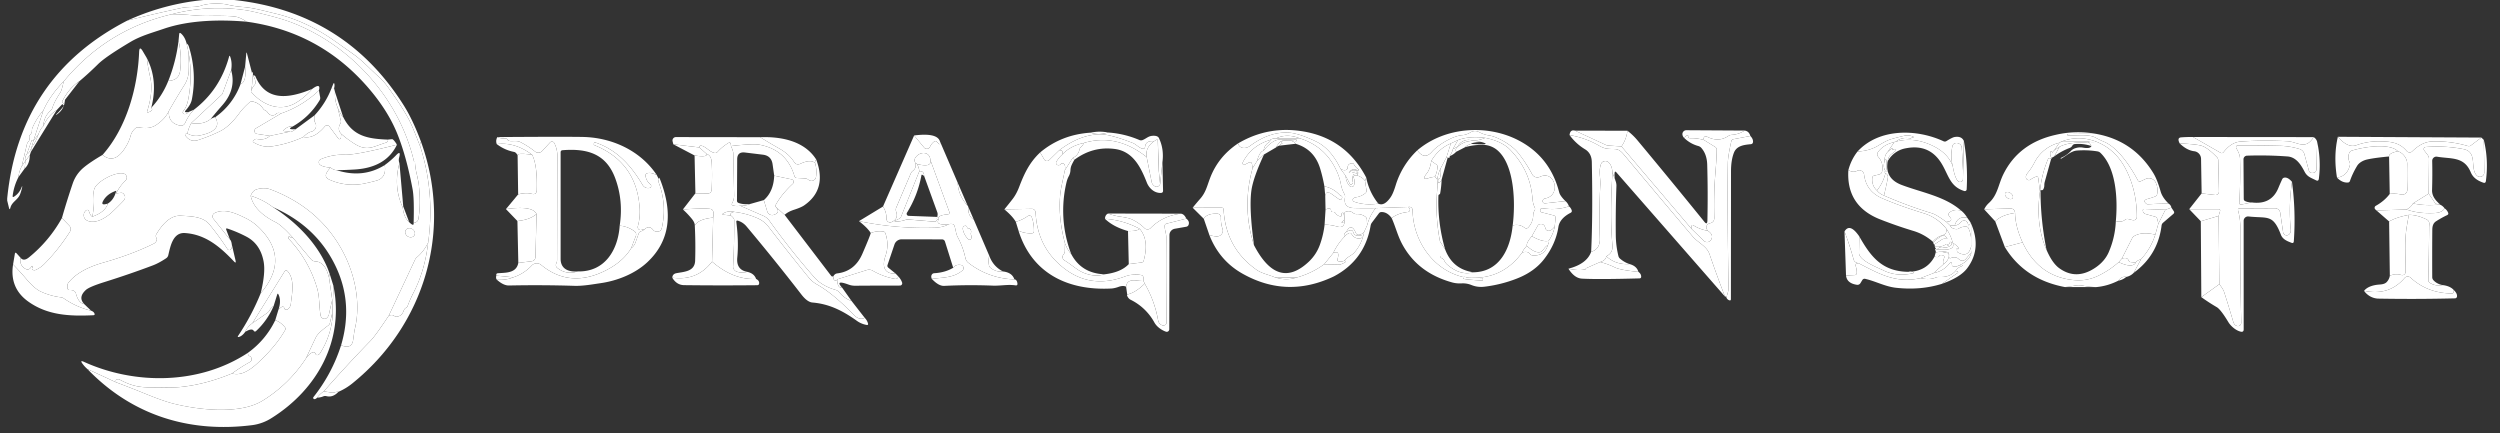 <svg width="150" height="26" fill="none" xmlns="http://www.w3.org/2000/svg"><rect width="100%" height="100%" fill="#333333" stroke="none"/><g clip-path="url(#a)" fill="#fff"><path d="M12.22.001h1.836c4.426.485 7.815 2.591 10.167 6.317.366.581.713 1.315 1.042 2.2-.07.073-.081.18-.035.32-.318-.834-.55-1.389-.695-1.663-.282-.53-.712-1.194-1.292-1.993a3.687 3.687 0 0 0-.526-.582c-.505-.451-.936-.934-1.497-1.338-.397-.282-.798-.565-1.203-.848-1.031-.722-2.23-1.298-3.459-1.591-.66-.156-1.333-.356-2-.404a5.864 5.864 0 0 1-.893-.137c-.45-.106-1.152-.092-1.595.056-.37.125-.758.05-1.157.135-1.086.234-2.175.488-3.268.76A14.3 14.3 0 0 1 12.22 0Z"/><path d="M25.23 8.839c.58 1.843.734 3.747.46 5.714-.17.353-.394.646-.672.88a.434.434 0 0 0-.117.151l-1.574 3.355c-.539.809-.896 1.303-1.072 1.483a79.296 79.296 0 0 0-2.826 3.06 1.38 1.38 0 0 0-.393.377c-.082.074-.148.103-.196.085a.078.078 0 0 1-.046-.051.078.078 0 0 1 .013-.068 9.698 9.698 0 0 0 1.658-3.11c.43.174.671.066.725-.324.052-.38.084-.592.096-.636.379-1.53.02-3.264-.699-4.628-.929-1.76-2.379-3.014-4.35-3.76-.242-.094-.517-.097-.825-.01-.166.048-.29.178-.37.39.132.625.63 1.153 1.493 1.585.246.122.586.426 1.022.913-.045.032-.091.025-.14-.021a.13.13 0 0 0-.052-.03c-.026-.006-.043 0-.05.02a.119.119 0 0 0 .027.137 7.188 7.188 0 0 1 1.681 2.93c.162.544.114 1.086.21 1.64a.261.261 0 0 0 .126.18.232.232 0 0 0 .211.007.375.375 0 0 0 .108-.113.408.408 0 0 0 .06-.139c.06-.281.125-.57.196-.865l-.01.838-.127.543a.256.256 0 0 1-.106.158c-.404.293-.65.528-.737.707-.192.401-.39.82-.592 1.259a8.258 8.258 0 0 1-2.594 2.537c-1.369.855-3.846.564-5.354.188-.412-.103-.99-.307-1.733-.612a60.743 60.743 0 0 0-1.714-.67.406.406 0 0 1-.018-.12.179.179 0 0 1 .226-.046c.572.31 1.034.455 1.71.47.92.02 1.535.015 1.843-.013 1.018-.09 2.083-.364 3.195-.823.419.133.912-.057 1.479-.57.758-.687 1.327-1.364 1.705-2.032a.141.141 0 0 0-.014-.173c-.18-.215-.372-.354-.578-.418l.189-.624a.882.882 0 0 1 .214-.181c.043-.024.08-.017.11.02a.125.125 0 0 1 .027.059.121.121 0 0 0 .076.09.128.128 0 0 0 .118-.013.46.46 0 0 0 .202-.35c.076-.632.25-1.468-.206-1.953a.104.104 0 0 0-.131-.017.105.105 0 0 0-.034.034l-1.938 3.116a1.291 1.291 0 0 0-.43.518c-.119.166-.242.267-.371.301-.078.023-.094 0-.05-.068.545-.817.996-1.668 1.352-2.555 1.162-1.349 1.158-2.63-.012-3.843a3.181 3.181 0 0 0-.912-.67c-.571-.277-1.237-.589-1.838-.297a.228.228 0 0 0-.123.254.226.226 0 0 0 .044.09l.996 1.247c.056.052.092.148.108.287.024.116.012.21-.035.28a.136.136 0 0 1-.178.046.135.135 0 0 1-.049-.045c-.31-.483-.664-.968-1.06-1.457-.41-.505-1.111-.497-1.702-.54-.687-.052-1.184.582-1.5 1.108a.198.198 0 0 0-.004.21.2.2 0 0 1 .01.192.356.356 0 0 1-.166.168c-.88.434-1.887.813-3.024 1.136-.811.23-1.616.601-2.089 1.202a.29.29 0 0 0-.064.185v.113c0 .098.048.146.146.143.205-.003.328.07.368.22.098.372.265.582.499.629l.41.393a4.85 4.85 0 0 1-1.64-.738.367.367 0 0 0-.17-.065 4.01 4.01 0 0 1-1.217-.347c-.247-.115-.534-.366-.86-.751a18.193 18.193 0 0 0-.797-.874l.106-.628c.013-.089.05-.1.11-.033l.233.258c-.053.292.037.51.27.653.157.097.284.055.383-.125.025-.047.05-.046.075.002.014.026.009.05-.015.069a.074.074 0 0 0-.017.09c.005.01.012.018.021.024.061.044.127.05.198.017.193-.089.363-.207.512-.356a11.661 11.661 0 0 0 1.533-1.93.303.303 0 0 0-.038-.372l-.44-.454c.198-.69.412-1.378.644-2.061.13-.386.352-.709.664-.97.257-.214.634-.467 1.129-.757.521.429 1.012.222 1.473-.622.09-.165.16-.336.208-.513a.883.883 0 0 1 .303-.47.222.222 0 0 1 .185-.046c.369.066.733.07 1.06-.15.36-.244.611-.524.754-.84-.04.477.173.769.639.876.162.037.277-.02.345-.173.128-.291.3-.55.518-.774 1.043-.797 1.745-1.857 2.107-3.18.02-.07.042-.072.067-.004.088.235.108.505.06.809l-.52 1.406a.157.157 0 0 1-.042.062l-1.836 1.712c-.146.284-.217.495-.213.632l-.08.009c-.084.01-.1.05-.05.116.2.27.447.36.74.266a9.827 9.827 0 0 0 1.32-.53c.389-.187.781-.553 1.178-1.098.157-.214.361-.43.614-.65a.197.197 0 0 1 .18-.04c.274.067.481.209.622.424.034.05.077.086.131.11.064.029.114.072.148.129a.352.352 0 0 0 .241.164.307.307 0 0 0 .143-.012.292.292 0 0 0 .12-.075c.066-.067.167-.076.303-.027l-1.514.894a.181.181 0 0 0 .065.335l.771.118c-.194.188-.453.25-.778.188a.15.15 0 0 0-.118.025.822.822 0 0 1-.05.029c-.096.057-.095.112.002.166.35.2.697.275 1.044.225a6.826 6.826 0 0 0 1.91-.566c.43.089.86-.124 1.293-.638a.17.17 0 0 1 .268.008l.535.722a.087.087 0 0 0 .14.003.088.088 0 0 0 .018-.05l.015-.234c.197.18.456.374.778.582.782.504 1.154.175 1.911-.056a.165.165 0 0 0 .087-.06c.032-.045.04-.084.021-.119.082-.01.165-.019.25-.027.058-.007.158.103.3.33-1.642.42-2.686.62-3.131.602a3.339 3.339 0 0 0-1.441.272.195.195 0 0 0-.106.246.19.19 0 0 0 .056.079c.116.097.329.155.638.175-.154.163-.246.304-.276.422-.032.129.047.235.239.318A3.42 3.42 0 0 0 21.92 11c.441-.096.71-.166.803-.21.311-.148.432-.444.362-.886a5.23 5.23 0 0 0 .65-.558c.23-.253.3-.215.211.117a.492.492 0 0 0 .021.326c-.254.927-.188 1.813.198 2.66.039.395.168.689.387.883.192.188.281.204.266.045.166-.027.262-.11.287-.247.1-.569.107-1.252.023-2.049a6.574 6.574 0 0 0-.133-.676 3.881 3.881 0 0 1-.098-.69c-.001-.02-.006-.02-.012-.002-.003.008-.009.011-.017.01-.014 0-.022-.007-.025-.02-.872-3.757-3.723-6.944-7.307-8.34-.357-.138-.81-.279-1.36-.422-.672-.173-1.135-.28-1.39-.32a10.981 10.981 0 0 0-4.495.237c-2.604.617-4.762 1.96-6.473 4.031-.542.556-.946 1.131-1.212 1.726-.27.318-.486.66-.647 1.026a.483.483 0 0 0-.044.206.296.296 0 0 1-.1.229.191.191 0 0 0-.054.19.234.234 0 0 1-.054.228.42.42 0 0 0-.098.187l-.305 1.3a1.636 1.636 0 0 0-.194.64c-.183.353-.3.728-.35 1.126-.01.076.019.093.084.052.219-.139.375-.34.468-.605 0-.004.003-.007.006-.009a.013.013 0 0 1 .01 0c.003 0 .006.002.007.005a.013.013 0 0 1 .002.01 2.87 2.87 0 0 1-.125.437c-.133.361-.49.461-.587.823-.03.118-.06.118-.089 0l-.104-.424v-.13c.485-4.891 2.89-8.45 7.213-10.674C8.738.961 9.827.707 10.913.473c.4-.085.786-.01 1.157-.135.443-.148 1.146-.162 1.595-.056.298.07.596.115.892.137.668.048 1.342.248 2.001.404 1.23.293 2.428.869 3.46 1.59.404.284.805.567 1.201.85.562.403.993.886 1.498 1.337.196.175.371.369.526.582.58.799 1.01 1.463 1.292 1.993.146.274.377.83.695 1.664Zm-19.69 4.16c-.073-.036-.131-.12-.174-.25-.06-.179-.146-.202-.258-.068a.358.358 0 0 0 .106.545c.482.257 1.148-.156 1.51-.5.244-.228.47-.452.676-.671.13-.138.138-.276.023-.416a.18.18 0 0 0-.17-.07l-.284.034c.161-.315.348-.57.56-.767a.248.248 0 0 0-.106-.42c-.474-.125-1.479.41-1.722.827a.7.7 0 0 0-.077.412A4.9 4.9 0 0 1 5.54 13Zm19.319 1.126a.243.243 0 0 0 .023-.203.343.343 0 0 0-.36-.227.262.262 0 0 0-.101.036.23.23 0 0 0-.072.072.243.243 0 0 0-.024.203.327.327 0 0 0 .14.178c.034.021.07.036.108.045a.31.31 0 0 0 .113.004.261.261 0 0 0 .1-.036.229.229 0 0 0 .073-.072Z"/><path d="M24.818 13.377c.028-.983.007-1.658-.063-2.026-.243-1.297-.545-2.395-.904-3.292-.384-.961-.985-1.91-1.802-2.846-1.931-2.211-4.35-3.515-7.257-3.912-.262-.179-.49-.28-.682-.304-.347-.043-.87-.057-1.572-.043-.31.007-.683-.01-1.122-.05-.366-.035-.74-.05-1.125-.046A10.981 10.981 0 0 1 14.786.62c.255.04.718.147 1.39.32.55.143 1.004.284 1.36.422 3.584 1.396 6.435 4.583 7.307 8.34.003.013.011.02.025.02.008.001.014-.002.017-.01.006-.019.01-.018.012.002.012.237.045.467.098.69.076.329.12.554.133.676.084.798.077 1.48-.023 2.049-.025.137-.12.22-.287.247Z"/><path d="M14.792 1.301c-1.597-.137-3.44-.098-4.967.426-.682.235-1.368.416-1.994.787-.996.592-1.644 1.035-1.943 1.33-.388.382-.76.723-1.117 1.022-.41.264-.752.662-1.028 1.196a.082.082 0 0 0-.01.043c.002.014.006.028.015.04.079.114.128.062.15-.156-.023.391-.193.69-.512.897a.013.013 0 0 1-.017-.021c.16-.146.306-.31.439-.49a.053.053 0 0 0 .012-.04.057.057 0 0 0-.02-.038l-.046-.041c-.01-.007-.019-.007-.027.002l-.325.347c-.353.22-.62.54-.798.957.015-.373.16-.684.436-.932a.348.348 0 0 0 .108-.169c.071-.238.227-.538.466-.898.064-.097.132-.322.204-.674C5.53 2.819 7.687 1.475 10.291.858c.384-.004.76.011 1.125.046.439.04.812.057 1.122.05.701-.014 1.225 0 1.572.043.193.024.42.125.682.304Z"/><path d="m11.192 2.599.118.53c.024.386.028.77.013 1.153a1.67 1.67 0 0 1-.266.83 43.509 43.509 0 0 0-.922 1.54c-.143.317-.394.597-.755.841-.326.22-.69.216-1.059.15a.222.222 0 0 0-.185.046.883.883 0 0 0-.303.47 2.377 2.377 0 0 1-.208.513c-.46.844-.952 1.05-1.473.622C7.596 7.67 8.263 5.25 8.348 3.117c.012-.255.082-.273.213-.054l.251.426c.043.384.11.765.2 1.142.132.55.072 1.23-.179 2.04-.02.068.002.09.069.067.222-.078.28-.168.174-.272a5.182 5.182 0 0 0 1.022-1.614c.43-.016.668-.228.715-.637a5.262 5.262 0 0 0-.1-1.774l.038-.39c.008-.084.044-.098.108-.043.158.139.27.336.333.59Z"/><path d="M10.713 2.44c.135.598.168 1.19.1 1.775-.047.41-.285.621-.715.637a9.532 9.532 0 0 0 .615-2.411ZM11.192 2.599a.376.376 0 0 1 .145.212 6.438 6.438 0 0 1 .173 3.164c-.04.2-.16.412-.358.634-.083.093-.062.134.063.123l.098-.01c-.08.097-.168.137-.265.12a.1.1 0 0 1-.082-.115.1.1 0 0 1 .022-.047c.076-.096.138-.198.185-.308.051-.12.09-.243.114-.372a7.6 7.6 0 0 0 .023-2.87l-.118-.531Z"/><path d="M11.31 3.13A7.6 7.6 0 0 1 11.287 6a1.806 1.806 0 0 1-.114.372c-.047.11-.109.212-.185.308a.1.1 0 0 0 .06.162c.097.017.185-.023.264-.12l.325-.14c-.218.225-.39.483-.518.774-.068.152-.183.21-.345.173-.466-.107-.679-.4-.639-.876.298-.523.606-1.037.922-1.541a1.67 1.67 0 0 0 .266-.83c.015-.383.011-.767-.013-1.153ZM15.104 4.313c.06.36.045.756-.045 1.185.682.805 1.743 1.25 2.71.662.355-.216.676-.491.963-.824.353-.26.488-.23.403.09a6.18 6.18 0 0 1-2.265 1.379c-.136-.049-.237-.04-.303.027a.292.292 0 0 1-.12.075.307.307 0 0 1-.143.012.352.352 0 0 1-.24-.164.328.328 0 0 0-.149-.13.298.298 0 0 1-.13-.11 1.002 1.002 0 0 0-.622-.424.2.2 0 0 0-.181.042c-.253.219-.457.435-.614.649-.397.545-.789.91-1.177 1.098a9.827 9.827 0 0 1-1.321.53c-.293.093-.54.005-.74-.266-.05-.066-.034-.105.05-.116l.08-.009c.225.125.464.162.718.11.938-.188 1.25-.554.936-1.098a4.151 4.151 0 0 0 1.516-1.978c.254-.104.346-.456.277-1.056l.069-.776c.008-.089.023-.09.045-.004l.283 1.096ZM8.812 3.49c.458.892.546 1.884.264 2.976.106.104.048.194-.174.272-.067.024-.09.001-.069-.066.251-.812.31-1.492.179-2.04a9.412 9.412 0 0 1-.2-1.143Z"/><path d="M14.43 5.053c.254-.104.346-.456.277-1.056l-.277 1.056ZM13.87 4.207c.213.761.037 1.462-.527 2.103-.233.263-.467.54-.701.83-.3.24-.69.323-1.17.247l1.837-1.712a.157.157 0 0 0 .042-.062l.52-1.406ZM15.104 4.313c.053-.003.08.068.081.214.082.13.13.264.142.4a.218.218 0 0 1-.06.178.93.93 0 0 0-.208.393c.09-.43.105-.825.045-1.185Z"/><path d="M15.185 4.527c.073-.015.122.01.15.077.637 1.487 1.985 1.32 3.397.732a4.057 4.057 0 0 1-.963.824c-.967.588-2.028.143-2.71-.662a.93.93 0 0 1 .208-.393.218.218 0 0 0 .06-.179.901.901 0 0 0-.142-.399ZM4.77 4.866 3.898 5.99c-.02.218-.07.27-.15.156a.078.078 0 0 1-.013-.04c0-.015.002-.03.01-.043.275-.534.618-.932 1.027-1.196ZM3.818 4.889c-.072.352-.14.577-.204.674-.24.36-.395.66-.466.898a.348.348 0 0 1-.108.169 1.276 1.276 0 0 0-.436.932c-.12.108-.22.276-.302.505l-.295.375.599-1.827c.266-.595.67-1.17 1.212-1.726ZM20.044 5.295a.156.156 0 0 0-.156.008l.102-.252c.036-.089.062-.086.077.009a.527.527 0 0 1-.023.235Z"/><path d="M19.888 5.303c.049-.03.1-.033.156-.008l.056.224c-.019.341.032.646.152.913l.196.8a.235.235 0 0 1-.027.184c-.135.23-.118.435.05.614l-.015.235a.088.088 0 0 1-.063.078.087.087 0 0 1-.095-.032l-.534-.722a.171.171 0 0 0-.269-.009c-.432.515-.864.728-1.294.64.172-.181.334-.288.485-.321a.359.359 0 0 0 .225-.537c-.061-.1-.071-.25-.03-.45a5.024 5.024 0 0 0 1.007-1.61ZM19.135 5.426l.073.399a.261.261 0 0 1-.035.196c-.4.664-.941 1.19-1.625 1.576-.147-.04-.314.022-.503.185-.056.047-.047.075.027.083l.316.036-1.196.252-.771-.12a.18.18 0 0 1-.065-.334l1.514-.894a6.18 6.18 0 0 0 2.265-1.38Z"/><path d="m20.1 5.52.487 1.493c-.094-.068-.206-.262-.335-.58a1.927 1.927 0 0 1-.151-.914Z"/><path d="M20.252 6.432c.13.32.24.513.335.58.576 1.17 1.481 1.315 2.681 1.365.018.035.011.074-.02.119a.165.165 0 0 1-.088.06c-.757.23-1.13.56-1.911.056a5.947 5.947 0 0 1-.778-.582c-.168-.18-.185-.384-.05-.614a.235.235 0 0 0 .027-.185l-.196-.799ZM3.402 6.605l-1.55 2.508.036-.262c.17-.216.309-.477.414-.784.082-.229.182-.397.302-.505.178-.418.445-.737.798-.957ZM2.606 6.615l-.6 1.827a.75.75 0 0 1-.05-.027c-.027-.018-.046-.012-.058.018l-.293.824a.482.482 0 0 0-.083.401l-.218.323.305-1.3a.42.42 0 0 1 .098-.187.234.234 0 0 0 .054-.227.191.191 0 0 1 .054-.191.296.296 0 0 0 .1-.23.483.483 0 0 1 .044-.205c.16-.366.376-.708.647-1.026ZM18.882 6.913c-.042.2-.032.35.029.45a.357.357 0 0 1-.225.536c-.151.033-.313.14-.485.32a6.826 6.826 0 0 1-1.909.566c-.347.05-.695-.025-1.044-.225-.097-.054-.098-.11-.002-.166a.822.822 0 0 0 .05-.03c.036-.024.075-.033.118-.024.325.062.584 0 .778-.188l1.196-.251c.03.046.15-.004.356-.15l1.138-.838ZM12.914 7.031c.313.544.002.91-.936 1.099a1.018 1.018 0 0 1-.717-.11c-.005-.138.066-.349.212-.633.48.076.87-.006 1.169-.247.14-.075.23-.111.272-.109Z"/><path d="M17.548 7.597c-.245.126-.18.178.196.154-.207.146-.325.196-.356.15l-.316-.036c-.073-.008-.082-.036-.027-.083.189-.163.356-.225.503-.185ZM81.972 10.65l-.069.21c-.076-.134-.233-.245-.472-.334.068-.083-.004-.108-.218-.073l.252-.044a.034.034 0 0 0 .027-.03.034.034 0 0 0-.023-.034.443.443 0 0 0-.323.025c-.031.015-.034.012-.006-.01.054-.045.111-.056.17-.034.033.013.064.006.096-.019.053-.041.046-.068-.02-.079a1.309 1.309 0 0 0-.188-.016.157.157 0 0 0-.104.03.66.66 0 0 0-.066.06c-.113.103-.127.101-.044-.007.113-.147.271-.172.477-.075a.04.04 0 1 0 .039-.069.795.795 0 0 1-.272-.303.082.082 0 0 0-.084-.05c-.188.005-.284.094-.287.266a.134.134 0 0 1-.091.131c-.096.035-.206.014-.331-.062-.39-.812-.883-1.36-1.48-1.648-.705-.335-1.262-.512-1.671-.53-.759-.03-1.52.236-2.282.8-.235.175-.614.196-.72-.15 1.217-.72 2.53-.959 3.942-.715 1.689.292 2.938 1.212 3.748 2.76ZM93.924 12.065l-1.21.135a.137.137 0 0 1-.146-.077.11.11 0 0 1-.004-.102.18.18 0 0 1 .145-.114c.986-.173.593-1.729-.314-1.298a.355.355 0 0 1-.466-.152 8.01 8.01 0 0 0-.884-1.337c-.343-.408-1.167-.911-1.695-.992a1.861 1.861 0 0 1-.6-.2.53.53 0 0 0-.538.023 1.005 1.005 0 0 1-.466.158c-.622.048-1.51.626-1.826.992-.302.35-.596.323-.88-.083 1.697-1.438 4.285-1.579 6.18-.539 1.202.66 1.98 1.68 2.332 3.062.034.136.158.31.372.524ZM94.5 7.838l1.835.851c.053.025.11.04.17.044l.784.054 4.214 4.956.724.704a.282.282 0 0 0 .437-.059c.119-.2.053-.38-.198-.543-.09-.126-.11-.23-.06-.312a.3.3 0 0 1 .196-.139c.176-.042.261-.152.255-.333a31.48 31.48 0 0 1 .005-1.682c.022-.774.137-1.594.139-2.397a.186.186 0 0 0-.092-.166l-.657-.408c-.046-.052-.048-.11-.008-.17a.125.125 0 0 1 .074-.054.129.129 0 0 1 .092.01c.456.243.884.233 1.282-.029a.42.42 0 0 1 .208-.073 1.59 1.59 0 0 0 .78-.258c.174.025.288.133.341.325l-1.015.193a.15.15 0 0 0-.127.123c-.135.6-.204 1.034-.208 1.302-.027 1.701-.013 4.215.041 7.54.002.083-.041.259-.129.526-.041-.052-.07-.07-.087-.054a71.991 71.991 0 0 1-.926-2.542c-.164-.48-.688-.68-1.008-1.058a881.049 881.049 0 0 1-4.127-4.91c-.39-.467-.522-.282-1.042-.365a1.335 1.335 0 0 1-.462-.181 5.281 5.281 0 0 0-1.758-.628c.024-.232.133-.32.327-.267Z"/><path d="m94.5 7.838 3.147.007a2.093 2.093 0 0 1-.358.942l-.784-.054a.488.488 0 0 1-.17-.044L94.5 7.84ZM104.68 7.834a1.59 1.59 0 0 1-.78.258.42.42 0 0 0-.208.073c-.398.262-.826.272-1.282.03a.129.129 0 0 0-.092-.011.125.125 0 0 0-.074.054c-.04.06-.038.118.008.17a2.515 2.515 0 0 0-.832-.116.188.188 0 0 1-.116-.033c-.024-.016-.028-.039-.013-.07a.048.048 0 0 0 .005-.03.056.056 0 0 0-.014-.028.052.052 0 0 0-.029-.014.048.048 0 0 0-.03.006.455.455 0 0 0-.161.165.347.347 0 0 1-.116-.21.235.235 0 0 1 .235-.265l3.499.021ZM93.924 12.065c.091.07.163.175.214.312-.477.17-1.012.21-1.604.118a.094.094 0 0 0-.106.073l-.014.077a.071.071 0 0 0 .008.053c.01.015.024.026.042.03l.77.2a.141.141 0 0 1 .103.154l-.056.512c-.126.169-.247.254-.364.254a.2.2 0 0 1-.195-.157c-.043-.196-.155-.276-.335-.239a.182.182 0 0 0-.125.092l-.352.628c-.22.256-.321.45-.303.578-.151.17-.244.304-.277.404-.825 1.123-1.93 1.622-3.316 1.497a.333.333 0 0 0-.226-.029c-1.828-.434-3.006-2.2-3.035-4.018a.185.185 0 0 0-.091-.162.195.195 0 0 0-.16-.023l-1.96.068c-.428.01-.863.008-1.304-.004-.433-.012-.612-.223-.539-.632a.31.31 0 0 0-.035-.208 1.906 1.906 0 0 1-.208-.576 3.24 3.24 0 0 0-.202-.68c-.44-1.053-1.195-1.748-2.26-2.085-.524-.205-1-.204-1.432.002a.572.572 0 0 0-.366.098c-.74.226-1.28.668-1.622 1.325a.133.133 0 0 0-.007.11c.021.057.059.072.113.044l.237-.12c.116-.062.185-.027.206.103l.033.225c-.437 1.57-.408 3.112.087 4.628.954 1.832 2.055 2.155 3.301.97.294-.282.511-.617.651-1.005a5.38 5.38 0 0 0 .28-1.194c.2-.014.46.023.777.11.257.07.398-.027.424-.293l-.018-.46c-.003-.075.031-.123.104-.146.16-.05.3-.025.424.075.063.051.142.077.222.073a.78.78 0 0 1 .518.16c.053.04.081.095.086.162l.014.354-.177.391c-.113.123-.23.181-.347.173a.16.16 0 0 1-.148-.104c-.187-.436-.38-.456-.578-.06-.114.067-.152.164-.116.288a3.612 3.612 0 0 0-.668.974l-.543.672a5.05 5.05 0 0 1-1.635.79l-1.306-.002c-.366-.158-.795-.233-1.109-.453-1.235-.867-1.897-2.076-1.984-3.628a.112.112 0 0 0-.036-.075.116.116 0 0 0-.078-.03l-1.741.005c.145-.18.292-.355.44-.524.346-.387.42-.767.596-1.231.325-.87.888-1.57 1.686-2.103.106.345.485.324.72.15.763-.565 1.523-.832 2.282-.801.409.018.966.195 1.67.53.598.287 1.091.836 1.481 1.648l.302.414c.018.26.1.467.25.62a.156.156 0 0 0 .261-.071.634.634 0 0 0-.025-.43c-.029-.07-.007-.115.065-.136a.308.308 0 0 1 .143-.004c.239.088.396.2.472.335l.086.557a.175.175 0 0 1-.067.173 1.17 1.17 0 0 1-.576.25.266.266 0 0 0-.156.076.083.083 0 0 0-.027.052c-.003.068.028.113.092.136.434.156.915.194 1.445.114.236.114.481-.014.736-.383.1-.141.201-.38.304-.717a4.838 4.838 0 0 1 1.3-2.101c.284.406.578.434.88.083.316-.366 1.204-.944 1.826-.992.168-.014.323-.067.466-.158a.527.527 0 0 1 .539-.023c.194.102.394.169.599.2.528.08 1.352.584 1.695.992.302.36.597.806.884 1.337a.355.355 0 0 0 .466.152c.907-.43 1.3 1.125.314 1.298a.18.18 0 0 0-.145.114.11.11 0 0 0 .004.102c.032.059.08.084.145.077l1.21-.135Zm-6.45-3.657-.425.198c-.497.21-.888.562-1.173 1.052-.048.333-.138.582-.27.747-.248.31-.187.396.185.256.028-.011.131-.03.31-.056l.133.168.025.344a11.164 11.164 0 0 0 .141 3.37v.831c0 .082.037.14.11.175.07.032.12.082.15.152a.696.696 0 0 0 .188.243c.521.446 1.04.596 1.558.45 1.593-.028 2.217-1.438 2.354-2.807a.76.76 0 0 1 .703.127c.088.067.169.06.244-.023.181-.2.277-.444.287-.734a.552.552 0 0 1 .087-.285.154.154 0 0 0 .01-.147 1.586 1.586 0 0 1-.145-.58c-.085-1.105-.531-2.073-1.34-2.907-.328-.338-.825-.575-1.491-.71-.655-.08-1.202-.034-1.641.136Z"/><path d="M97.647 7.845c.223.17.424.363.603.578a441.654 441.654 0 0 1 4.004 4.875c.122.153.185.132.19-.064a67.386 67.386 0 0 0-.011-3.355c-.012-.419-.132-.755-.358-1.009a.378.378 0 0 0-.174-.108 1.938 1.938 0 0 1-.839-.474.455.455 0 0 1 .161-.165.048.048 0 0 1 .03-.006.052.052 0 0 1 .029.014.056.056 0 0 1 .014.028c.002.01 0 .021-.005.03-.015.031-.011.054.013.07a.188.188 0 0 0 .116.033c.3-.006.577.033.832.116l.657.408a.186.186 0 0 1 .092.166c-.002.803-.117 1.623-.139 2.397a31.48 31.48 0 0 0-.005 1.682c.006.18-.079.291-.255.333a.3.3 0 0 0-.196.14c-.05.081-.03.185.06.311a2.229 2.229 0 0 1-.848-.318c-.082-.051-.122-.028-.119.069l.004.147-4.214-4.956c.194-.28.314-.594.358-.942ZM66.482 7.95c-.39.117-.737.12-1.042.01.343-.076.69-.079 1.042-.01ZM125.8 8.038a46.849 46.849 0 0 0-1.71.006c-.028.002-.042.016-.042.042v.002c0 .03.015.044.044.046.462.01 1.242-.098 1.641.125.156.087.321.167.495.24.872.365 1.616 1.521 2.047 2.328a.124.124 0 0 0 .162.052l.304-.143a.453.453 0 0 1 .597.208c.104.208.136.434.096.678a.206.206 0 0 1-.142.173 4.574 4.574 0 0 1-.422.137c-.243.066-.261.172-.056.316.014.01.086.01.216.002.359-.022.723-.032 1.092-.029a.353.353 0 0 1 .162.237l-.36.13-1.25-.049c-.083-.003-.117.037-.102.119.018.096.077.158.177.187.189.054.374.106.556.156a.191.191 0 0 1 .133.14l.064.28-.185.66c-.523-.13-.943-.104-1.26.08a.32.32 0 0 0-.133.142l-.612 1.21-.189.217c-.386.34-.802.615-1.25.826-.458.216-.936.3-1.436.251-1.413-.134-2.441-.888-3.084-2.263-.293-.645-.443-1.234-.449-1.768-.023-.183-.123-.271-.3-.266-.487.014-1.004.031-1.552.052.064-.143.16-.273.289-.39.516-.477.556-1.09.851-1.698.614-1.26 1.67-2.057 3.168-2.388a5.928 5.928 0 0 1 2.44-.048Zm-2.149.47a.292.292 0 0 1-.085.056 2.28 2.28 0 0 0-1.506 1.205 3.381 3.381 0 0 1-.395.599c-.086.104-.123.199-.11.285.004.03.016.059.035.083a.174.174 0 0 0 .161.07.178.178 0 0 0 .084-.033c.099-.07.203-.126.314-.166.086-.032.136-.002.148.09l.1.786c-.186 1.327-.054 2.497.395 3.51.23.534.488.903.772 1.105.678.485 1.394.475 2.148-.031.375-.25.645-.56.81-.932a5.23 5.23 0 0 0 .428-1.868c.232.059.415.032.551-.079a.214.214 0 0 1 .196-.043l.264.064a.201.201 0 0 0 .229-.107.222.222 0 0 0 .021-.088c.002-1.036-.216-1.986-.656-2.848-.403-.796-.993-1.35-1.768-1.662-.725-.277-1.437-.276-2.136.004Zm-2.896 3.387c.027-.037.031-.09.01-.145a.358.358 0 0 0-.122-.154.41.41 0 0 0-.091-.051.3.3 0 0 0-.092-.022.195.195 0 0 0-.08.01.126.126 0 0 0-.056.04c-.027.038-.031.09-.01.146a.357.357 0 0 0 .122.154.41.41 0 0 0 .091.05.3.3 0 0 0 .092.022.193.193 0 0 0 .08-.01.126.126 0 0 0 .056-.04Z"/><path d="M65.44 7.96c.305.11.653.107 1.042-.01a5.694 5.694 0 0 1 1.874.448c.07.03.14.031.209.002.239-.1.336-.248.63-.254.187-.005.303.045.347.152l-.017 1.939-.058-1.79c-.001-.074-.034-.091-.098-.051l-.124.079c-.329-.039-.509.07-.54.324-.01.103-.066.143-.165.119-.19-.042-.381-.266-.583-.343-.886-.341-1.519-.513-1.899-.516-.813-.006-1.645.311-2.496.95l-.611.595a.192.192 0 0 1-.3-.041l-.241-.418c.855-.716 1.865-1.111 3.03-1.186ZM117.833 8.458l-.047 1.889-.079-1.479a.295.295 0 0 0-.194-.262.298.298 0 0 0-.254.008.222.222 0 0 0-.112.15c-.091.41-.087.804.013 1.184-.225-.594-.731-1.04-1.519-1.34-.641-.245-1.27-.281-1.889-.108.232-.198.525-.264.88-.196.017.003.029-.002.038-.014a.059.059 0 0 1 .048-.027c.127-.018.13-.048.008-.09a.861.861 0 0 0-.468-.027c-.277.063-.546.132-.805.208-.176.053-.42.175-.73.366-.372.228-.795.351-1.271.37 1.294-1.405 3.544-1.364 5.158-.615.063.029.123.025.181-.013.228-.142.387-.223.479-.24.278-.05.466.028.563.236ZM2.302 8.067a2.643 2.643 0 0 1-.414.784l.119-.41.295-.374Z"/><path d="M69.245 8.475c-.362.256-.51.573-.446.948-1.207-.954-2.463-1.236-3.766-.846-.545.12-.977.351-1.294.692l.008-.135c.004-.066-.027-.104-.093-.112l-.092-.013c.852-.639 1.684-.956 2.496-.95.38.003 1.013.175 1.9.516.2.077.392.301.582.343.1.024.155-.016.166-.119.03-.255.21-.363.539-.324ZM94.173 8.105c.644.112 1.23.321 1.758.628.17.1.325.16.462.18.52.084.653-.101 1.042.367a881.049 881.049 0 0 0 4.127 4.909c.32.378.844.578 1.008 1.058.293.855.602 1.702.926 2.542l-6.512-7.446c-.06-.068-.096-.057-.107.033-.018.142-.001.295.05.462l-.18-.483c-.014-.287-.095-.494-.242-.622a.28.28 0 0 0-.45.12c-.149.44-.02.78-.037 1.214a40.701 40.701 0 0 0-.029 3.236c.017.426-.156.695-.52.81.071-1.461.084-3.257.04-5.388-.007-.347-.139-.6-.395-.76a3.179 3.179 0 0 1-.94-.86ZM125.8 8.038c1.488.28 2.625 1.07 3.413 2.371.147.242.289.603.426 1.084.07.243.231.485.483.728-.369-.003-.733.007-1.092.03-.13.007-.202.007-.216-.003-.205-.144-.187-.25.056-.316.143-.039.283-.085.422-.137a.206.206 0 0 0 .142-.173c.04-.244.008-.47-.096-.678a.45.45 0 0 0-.597-.208l-.304.143a.124.124 0 0 1-.162-.052c-.431-.807-1.175-1.963-2.047-2.327a4.971 4.971 0 0 1-.495-.241c-.399-.223-1.179-.115-1.641-.125-.029-.002-.044-.017-.044-.046v-.002c0-.026.014-.04.042-.042a46.849 46.849 0 0 1 1.71-.006ZM54.847 8.128l.599.725a.21.21 0 0 0 .354-.045.83.83 0 0 1 .257-.319.114.114 0 0 1 .078-.022.11.11 0 0 1 .072.035l.12.133a.046.046 0 0 0 .073-.007.046.046 0 0 0 .007-.026l-.01-.119 1.067 2.484c.015.498.215.96.599 1.387-.006-.047.005-.027.033.06-.024.358.087.615.333.77l.925 2.157a1.38 1.38 0 0 0-.016.572c.014.07.048.125.104.166.23.174.478.244.744.21.36.042.587.2.678.473a4.664 4.664 0 0 1-2.758-.99.49.49 0 0 1-.18-.287 4.753 4.753 0 0 0-.462-1.255c-.109-.204-.119-.451-.194-.667a.17.17 0 0 0-.148-.123.459.459 0 0 0-.21.019c-.54.044-.739-.05-.599-.281-.076-.175.113-.281.566-.319a.1.1 0 0 0 .085-.133l-1.137-3.11c-.038-.521-.552-.536-.832-.245-.132.136-.156.27-.073.4.055.2.004.36-.154.482a.417.417 0 0 0-.125.165l-.87 2.04a.315.315 0 0 0-.006.233c.106.298.013.51-.278.634a.217.217 0 0 1-.302-.207c.008-.25-.06-.493-.206-.729l1.866-4.261Zm3.411 5.838a.217.217 0 0 0-.064-.233.134.134 0 0 0-.098-.035c-.042.002-.065-.017-.069-.059a.107.107 0 0 0-.038-.07.103.103 0 0 0-.074-.023.16.16 0 0 0-.117.064c-.029.043-.038.09-.029.142.049.24.159.44.331.603a.11.11 0 0 0 .106.024.109.109 0 0 0 .073-.08.34.34 0 0 0-.015-.2.192.192 0 0 1-.006-.133Z"/><path d="M54.847 8.128c.922-.118 1.438 0 1.55.355l.01.119a.046.046 0 0 1-.08.033l-.12-.133a.11.11 0 0 0-.072-.035.114.114 0 0 0-.078.022.83.83 0 0 0-.258.319.21.21 0 0 1-.353.045l-.6-.725ZM105.021 8.159c.116.115.169.235.16.36-.009.081-.054.126-.135.133-.394.037-.843.087-1.009.507-.117.296-.176.67-.177 1.121-.001 2.621-.003 5.175-.006 7.663 0 .074-.035.098-.104.073a.276.276 0 0 1-.167-.173c.088-.267.131-.443.129-.526-.054-3.325-.068-5.839-.041-7.54.004-.268.073-.702.208-1.302a.15.15 0 0 1 .127-.123l1.015-.193ZM113.752 8.5c-.058.007-.09.017-.097.031-.409.086-.728.275-.955.566-.087.112-.085.222.008.33.206.235.279.517.221.847a.229.229 0 0 1-.183.194l-.304.072a.142.142 0 0 0-.071.043.14.14 0 0 0-.033.076c-.032.316.061.573.279.772a.974.974 0 0 0 .422.301c.928.408 1.889.764 2.885 1.067.172.052.458.224.857.518l.231.219c.036.113.147.183.333.21a.293.293 0 0 0 .193-.04.76.76 0 0 1 .414-.11.168.168 0 0 1 .16.104c.136.294.187.634.152 1.021.012.027.007.073-.017.14-.116.404-.367.503-.753.297a.136.136 0 0 1-.077-.131.293.293 0 0 0-.004-.073c-.012-.073.001-.078.04-.014.009.016.027.015.052-.005.026-.019.029-.041.008-.066a1.182 1.182 0 0 0-.349-.296 2.5 2.5 0 0 0-.391-.857 2.715 2.715 0 0 0-1.317-.909c-1.026-.316-1.877-.623-2.552-.92-.624-.277-.977-.748-1.059-1.413a.293.293 0 0 0-.43-.22c-.146.078-.317.064-.514-.044.109-.416.293-.79.551-1.12.476-.019.899-.142 1.271-.37.31-.191.554-.313.73-.366.259-.076.528-.145.805-.208a.861.861 0 0 1 .468.027c.122.042.119.072-.008.09a.059.059 0 0 0-.048.027c-.009.012-.021.017-.038.014-.355-.068-.648-.002-.88.196ZM77.993 8.302l-1.43.002c.43-.206.907-.207 1.43-.002ZM39.413 10.513c-.235-.126-.43-.165-.582-.116-.076.025-.11.077-.1.156a.8.8 0 0 0 .297.516.12.12 0 0 1 .039.121.115.115 0 0 1-.093.085.38.38 0 0 1-.428-.196c-.697-1.16-1.531-2.1-2.856-2.54-.017-.005-.028 0-.035.017l-.019.05c-.02.054-.005.091.048.112 1.682.69 2.58 1.948 2.696 3.777.024.376-.012.738-.11 1.086a.173.173 0 0 0 .211.215l.219-.059a.663.663 0 0 1-.248.144.206.206 0 0 0-.13.13 24.48 24.48 0 0 1-.209.58.71.71 0 0 1-.243.303l.283-.74a.235.235 0 0 0-.083-.277 1.709 1.709 0 0 0-.889-.335c.154-.997.066-1.943-.264-2.837-.549-1.492-1.693-1.806-3.157-1.693-.082.005-.123.049-.123.13v6.388c0 .606.474.801 1.028.755-.463.15-.875.077-1.236-.218a.197.197 0 0 1-.075-.173c0-.03.008-.06.023-.087a.458.458 0 0 0 .048-.204c.006-2.081.01-4.183.015-6.304 0-.233-.075-.52-.186-.722a.156.156 0 0 0-.251-.03l-.47.512a.317.317 0 0 1-.427.036c-.267-.212-.56-.401-.875-.566-.263-.135-.558-.002-.735-.1a.108.108 0 0 1-.04-.04.141.141 0 0 0-.149-.085.877.877 0 0 1-.464-.079c2.607-.02 4.313-.022 5.117-.008 1.745.03 3.471.817 4.453 2.296ZM45.612 8.232c.385.24.756.461 1.112.661.415.233.72.504.914.813.095.154.225.193.389.117.396-.186.689-.201.877-.046.08.266.1.548.056.847a.248.248 0 0 1-.104.17c-.117.085-.24.078-.368-.02a.326.326 0 0 0-.183-.07l-.501-.026c-.07-.005-.116-.04-.135-.107-.307-1.05-1.004-1.678-2.093-1.886-.258-.05-.83-.024-1.718.077-.001-.086-.014-.146-.037-.181-.022-.035-.051-.042-.088-.02-.262.156-.488.339-.678.548a.196.196 0 0 1-.212.06c-.27-.078-.405-.276-.645-.388-.156-.074-.237-.052-.243.064l-1.556-.187-.044-.181a.204.204 0 0 1 .198-.252l5.059.007Z"/><path d="M45.612 8.232c1.27-.046 2.654.226 3.359 1.335-.054.08-.076.15-.067.21-.188-.155-.48-.14-.877.046-.164.076-.294.037-.39-.117-.194-.309-.498-.58-.913-.813-.356-.2-.727-.42-1.112-.661ZM131.58 8.22l1.643.94c.078.044.144.03.198-.04.299-.387.636-.596 1.011-.626a22.012 22.012 0 0 1 2.816-.02c.614.032 1.065.56 1.571-.247.108.068.177.16.208.277l-.036 1.635c-.003.139-.073.217-.21.235a.318.318 0 0 1-.114-.004.17.17 0 0 1-.131-.125l-.273-.998a.44.44 0 0 0-.299-.308 4.428 4.428 0 0 0-1.205-.192 80.338 80.338 0 0 0-2.489-.022.113.113 0 0 0-.054.014.114.114 0 0 0-.039.04.11.11 0 0 0-.014.052.1.1 0 0 0 .013.054c.116.208.218.393.225.638a32.3 32.3 0 0 1-.042 2.656.082.082 0 0 0 .007.041.082.082 0 0 0 .024.034.09.09 0 0 0 .077.021l.639-.129c.782.104 1.314-.184 1.595-.865.072-.175.148-.348.227-.518a.174.174 0 0 1 .156-.108c.138-.01.283.075.435.256-.141.952-.165 1.909-.075 2.87.012.123-.023.22-.106.29a.219.219 0 0 1-.307-.032.22.22 0 0 1-.045-.104l-.171-1.163a.322.322 0 0 0-.32-.277l-2.111.01c-.089 0-.121.043-.098.128.094.347.135.678.133 1.038a205.94 205.94 0 0 0 .056 5.69.187.187 0 0 1-.019.09.198.198 0 0 1-.232.108c-.113-.029-.191-.12-.235-.274a67.365 67.365 0 0 0-.541-1.762c-.042-.128-.138-.284-.289-.47l-.04-4.098.084-.287c.022-.077-.007-.116-.088-.116l-1.762-.002.745-.945.811.094a.209.209 0 0 0 .162-.052.205.205 0 0 0 .067-.156l-.042-1.868a.278.278 0 0 0-.079-.19c-.357-.367-.654-.593-.89-.677-.183-.067-.631-.117-1.346-.152-.117-.228-.087-.348.092-.362.223-.017.459-.024.707-.023Z"/><path d="m131.58 8.22 7.239.007c-.506.807-.957.28-1.571.248a22.012 22.012 0 0 0-2.816.019c-.375.03-.712.239-1.011.626-.054.07-.12.084-.198.04l-1.643-.94ZM140.272 8.207c.397.46.766.63 1.107.507a3.86 3.86 0 0 1 1.344-.233c.697.004 1.239.054 1.678.583a.233.233 0 0 0 .253.068.223.223 0 0 0 .078-.05c.341-.326.73-.584 1.227-.595a6.671 6.671 0 0 1 2.107.273.2.2 0 0 0 .189-.033l.627-.473.147.142.027 1.95a.256.256 0 0 1-.152.24.258.258 0 0 1-.28-.042c-.456-.403.066-1.426-.818-1.597a8.224 8.224 0 0 0-2.273-.125.12.12 0 0 0-.1.072.127.127 0 0 0-.01.064.13.13 0 0 0 .024.06l.213.28a.38.38 0 0 1 .079.242l-.019 2.08-.942.586c-.067.145-.196.266-.389.364l-1.799.059-.071-.065a.134.134 0 0 1-.041-.113.138.138 0 0 1 .068-.101c.345-.193.625-.43.838-.713.244-.028.472-.017.684.035a.306.306 0 0 0 .261-.059.297.297 0 0 0 .112-.243 31.821 31.821 0 0 1-.009-1.512.758.758 0 0 0-.143-.462.82.82 0 0 0-.416-.322c-.535-.528-2.13-.237-2.771-.035a.232.232 0 0 0-.133.112.628.628 0 0 0 .002.564c.029.063.036.13.021.197-.105.441-.362.69-.772.745-.144-.874-.126-1.69.052-2.45Z"/><path d="m140.272 8.207 8.61.047-.627.473a.2.2 0 0 1-.189.033 6.671 6.671 0 0 0-2.107-.273c-.497.01-.886.269-1.227.595a.223.223 0 0 1-.169.063.233.233 0 0 1-.09-.024.236.236 0 0 1-.072-.057c-.439-.529-.981-.579-1.678-.583a3.86 3.86 0 0 0-1.344.233c-.341.122-.71-.047-1.107-.507ZM29.843 8.225c.136.067.29.093.464.08.07-.006.12.022.15.085a.108.108 0 0 0 .04.04c.176.097.471-.036.734.099.316.165.608.354.875.566a.313.313 0 0 0 .427-.036l.47-.511a.157.157 0 0 1 .202-.025c.02.014.037.032.05.054.11.202.184.489.184.722-.004 2.121-.008 4.223-.014 6.304 0 .07-.016.139-.048.204a.18.18 0 0 0-.023.087c-.004.071.021.129.075.173.36.295.773.368 1.236.218 1.624.042 2.417-1.283 2.516-2.743.306.02.602.13.889.335a.235.235 0 0 1 .083.276l-.283.74c-.383.63-1.005 1.127-1.868 1.492-1.295.546-2.472.383-3.532-.489a.414.414 0 0 0-.568.038 2.648 2.648 0 0 1-1.102.705l-1.021-.102c-.013-.089.016-.136.085-.142.474-.039 1.115.01 1.235-.621l.805-.1a.256.256 0 0 0 .225-.248l.063-2.585c-.157-.347-.769-.445-1.835-.295l.732-.882c.304-.084.576-.095.816-.034.195.049.295-.028.301-.229.03-.983-.063-1.688-.277-2.115-.697-.52-1.405-.733-2.123-.64a.469.469 0 0 1 .037-.42ZM89.115 8.271c-.327.14-.614.186-.861.137a.727.727 0 0 0-.774.352c-.024.041-.125.102-.304.18l.298-.532c.44-.17.986-.216 1.64-.137Z"/><path d="M89.115 8.271c.666.136 1.163.373 1.491.711.809.834 1.255 1.802 1.34 2.906.016.222.065.415.145.58a.154.154 0 0 1-.01.148.552.552 0 0 0-.087.285 1.11 1.11 0 0 1-.287.734c-.075.082-.156.09-.244.023a.76.76 0 0 0-.703-.127c.175-1.335.119-3.663-.938-4.534a1.375 1.375 0 0 0-.915-.306c-.358.003-.692.05-1.003.142.061-.071.18-.137.354-.198.901.053 1.111.015.63-.112-.613-.161-1.109-.047-1.487.343-.061.064-.072.145-.031.243a1.07 1.07 0 0 1-.391.26 1.2 1.2 0 0 0 .197-.428c.18-.08.28-.14.304-.181a.73.73 0 0 1 .774-.352c.247.049.534.003.86-.137ZM69.525 10.237l.082.823c-.102.16-.22.189-.358.088a.375.375 0 0 1-.152-.242L68.8 9.423c-.066-.375.083-.692.445-.948l.124-.08c.064-.04.097-.022.098.053l.058 1.789Z"/><path d="M69.542 8.298c.205.433.273.91.204 1.431l-.14 1.331-.08-.823.016-1.939ZM76.562 8.304l1.431-.002c1.067.337 1.82 1.032 2.261 2.084.093.222.16.449.202.68.037.202.107.394.208.577a.31.31 0 0 1 .035.208c-.073.409.106.62.539.632.44.012.876.014 1.304.004-.24.296-.412.64-.516 1.036l-.014-.354a.211.211 0 0 0-.086-.162.78.78 0 0 0-.517-.16.328.328 0 0 1-.223-.073.431.431 0 0 0-.424-.075c-.073.023-.107.071-.104.146l.018.46-.108.035c-.09.028-.098.012-.025-.048l.044-.031a.144.144 0 0 0 .06-.112 1.35 1.35 0 0 0-.02-.3c-.02-.101-.063-.112-.13-.033a.055.055 0 0 0-.012.054c.026.104-.01.139-.11.104a.474.474 0 0 1-.244-.181.162.162 0 0 0-.147-.073c-.077.002-.117-.031-.121-.098-.005-.076-.046-.114-.123-.114a.382.382 0 0 0-.208.075l-.018-.836.025-.096c.018-.066.06-.096.126-.09.02.003.04.005.059.005a.184.184 0 0 1 .116.035l.508.358c.066.047.118.035.156-.035.048-.09.03-.152-.052-.183a.223.223 0 0 1-.086-.057 1.685 1.685 0 0 0-.902-.503 9.019 9.019 0 0 0-.262-1.092c-.239-.761-.728-1.249-1.467-1.462-.11-.18-.362-.236-.757-.167-.064.011-.1.045-.106.102a.03.03 0 0 0 .006.019c.004.006.01.008.017.006.066-.004.07.01.01.04a.599.599 0 0 0-.154.114.523.523 0 0 0-.189.106c.063-.122.144-.231.246-.328a.288.288 0 0 1 .187-.082 3.49 3.49 0 0 1 .753.034c.032.005.049-.009.052-.042v-.002c.002-.035-.013-.051-.048-.05-.279.004-.553 0-.824-.014a.96.96 0 0 0-.611.185c-.185.13-.35.294-.497.49a.616.616 0 0 1 .297-.486c.094-.063.12-.112.079-.15a.572.572 0 0 1 .366-.098ZM125.787 8.504c-.152.032-.319.03-.501-.008l-1.635.012c.699-.28 1.411-.281 2.136-.004ZM2.007 8.442l-.119.41c-.076.218-.17.354-.283.405l.293-.824c.012-.03.03-.036.059-.018a.75.75 0 0 0 .05.027Z"/><path d="m68.8 9.423.297 1.483c.02.102.07.182.152.242.137.1.256.072.358-.088l.139-1.33.037 1.705c.003.091-.042.138-.135.141-.39.013-.707-.285-.84-.626-.36-.913-.822-1.866-1.914-2.011-.88-.118-1.69.097-2.427.645l-.11-.104a.687.687 0 0 0 .41-.5.274.274 0 0 1 .097-.162.604.604 0 0 0 .169-.241c1.303-.39 2.559-.108 3.766.846ZM76.562 8.847l-.722.422-.42.394c.105-.382.239-.59.4-.624.147-.197.312-.361.497-.491a.96.96 0 0 1 .611-.185c.27.013.545.018.824.014.035-.001.05.015.048.05v.002c-.003.033-.02.047-.052.042a3.49 3.49 0 0 0-.753-.034.288.288 0 0 0-.188.082 1.227 1.227 0 0 0-.245.328ZM117.16 9.948c.074.425.167.715.276.869.067.093.145.122.235.087.07-.025.105-.075.106-.15l.009-.407.047-1.889c.167.963.222 1.931.167 2.906a.113.113 0 0 1-.014.047.113.113 0 0 1-.13.05c-.844-.26-.936-.929-1.339-1.611-.484-.82-1.202-1.138-2.153-.955a1.543 1.543 0 0 0-1.1.776.751.751 0 0 1 .072-.25c.084-.172.283-.245.412-.389a.056.056 0 0 0 .014-.027.06.06 0 0 0-.004-.03.064.064 0 0 0-.02-.022.053.053 0 0 0-.029-.008.255.255 0 0 0-.167.06c-.012.009-.013.007-.004-.004.011-.014.015-.035.013-.062-.003-.049-.023-.057-.061-.025l-.235.208.4-.59c.007-.015.039-.025.097-.032.619-.173 1.248-.137 1.889.108.788.3 1.294.746 1.519 1.34Z"/><path d="M76.196 8.402c.042.038.015.087-.079.15a.616.616 0 0 0-.297.487c-.161.034-.294.242-.4.624l-.264.426-.033-.225c-.021-.13-.09-.165-.206-.104l-.237.121c-.054.028-.092.013-.113-.044a.133.133 0 0 1 .007-.11c.342-.657.883-1.099 1.622-1.325ZM87.474 8.408l-.298.533a1.2 1.2 0 0 1-.197.428c.027.08-.013.113-.12.098a3.136 3.136 0 0 0-.07-.033l.26-.828.425-.198ZM149.029 8.396c.194.799.236 1.619.125 2.46-.012.103-.067.137-.164.102-.325-.116-.606-.287-.747-.626-.399-.959-1.194-.786-2.018-.93a.246.246 0 0 0-.206.058.25.25 0 0 0-.087.196c.013.562.01 1.142-.008 1.74-.013.347.187.607.435.827-.125.044-.222.015-.29-.09a12.786 12.786 0 0 0-.349-.513l.019-2.08a.38.38 0 0 0-.079-.241l-.213-.281a.13.13 0 0 1-.024-.06.127.127 0 0 1 .05-.114.12.12 0 0 1 .06-.022 8.224 8.224 0 0 1 2.273.125c.884.17.362 1.194.818 1.598a.256.256 0 0 0 .28.042.26.26 0 0 0 .152-.24l-.027-1.951ZM77.735 8.627l-.984.114a.599.599 0 0 1 .154-.114c.06-.03.056-.044-.01-.04a.016.016 0 0 1-.017-.006.03.03 0 0 1-.006-.019c.007-.057.042-.09.106-.102.395-.069.648-.014.757.167ZM88.888 8.523c-.342.005-.552.043-.63.112-.175.061-.293.127-.354.198l-.534.276c-.04-.098-.03-.18.03-.243.38-.39.875-.504 1.488-.343ZM125.286 8.496l.035.077c-.757-.057-1.341.021-1.753.235l-.32.218.318-.462a.292.292 0 0 0 .085-.056l1.635-.012Z"/><path d="M125.286 8.496c.182.037.349.04.501.008.775.312 1.365.866 1.768 1.662.44.862.658 1.812.656 2.848a.222.222 0 0 1-.021.088.198.198 0 0 1-.139.108.201.201 0 0 1-.09-.001l-.264-.064a.214.214 0 0 0-.196.043c-.136.111-.319.137-.551.08.121-1.313.027-3.183-.923-4.096a.336.336 0 0 0-.175-.088 5.17 5.17 0 0 0-1.24-.05c-.353.027-.649.333-.959.495-.009.006-.013.003-.01-.008l.004-.019a.038.038 0 0 1 .023-.033c.226-.101.421-.238.584-.412a.61.61 0 0 1 .283-.17.92.92 0 0 1 .433-.031c.302.055.473.024.514-.094-.133-.229-.188-.292-.163-.19l-.035-.076ZM25.265 8.519c1.912 5.301.223 10.98-4.127 14.487a3.597 3.597 0 0 1-.832.503.465.465 0 0 0-.212.03.4.4 0 0 1-.197.016l-.468-.073a79.296 79.296 0 0 1 2.826-3.06c.177-.18.534-.674 1.072-1.483.133-.05.237-.049.312.007a.26.26 0 0 0 .208.047c.181-.031.305-.146.372-.343a.33.33 0 0 1 .148-.187.23.23 0 0 0 .1-.125c.065-.191.19-.471.376-.84.435-.861.718-1.843.846-2.945.275-1.967.122-3.871-.46-5.714-.045-.142-.033-.248.036-.32ZM43.858 8.762c.092.2.138.347.14.443l.05 2.496c.004.172-.037.339-.123.501-.033.063-.017.104.05.125a.92.92 0 0 0 .439.017l1.38.603c.15.065.278.17.373.302a43.893 43.893 0 0 0 2.694 3.394c.306.345.735.597 1.285.755a.399.399 0 0 1 .196.127c.206.251.459.431.757.54l.784 1.005c-.21.114-.43.052-.66-.185-.834-.858-1.575-1.468-2.223-1.828a1.76 1.76 0 0 1-.441-.36c-.799-.977-1.62-2.015-2.463-3.111a1.68 1.68 0 0 0-.692-.514 4.915 4.915 0 0 0-1.332-.356.833.833 0 0 0-.682.094c-.065.04-.06.064.017.072l.445.05c.133.106.2.198.202.277.004.937-.018 1.86-.067 2.768a.319.319 0 0 0 .202.314c.184.073.402.08.653.021.276.064.45.206.524.425-.915.043-1.796-.304-2.643-1.04l.068-2.64c.064-.323.002-.498-.187-.524-.248-.033-.792-.022-1.63.033l.75-.967.747.01c.058.001.114-.02.156-.06a.222.222 0 0 0 .07-.15c.034-.614.035-1.171.003-1.672-.018-.266-.118-.43-.3-.49l-.445-.392c.006-.116.087-.138.243-.064.24.112.375.31.645.389a.196.196 0 0 0 .212-.06c.19-.21.416-.393.678-.55.037-.02.066-.014.088.021.023.035.036.095.037.18ZM113.655 8.531l-.4.59c-.127.133-.189.321-.185.567-.065.22-.05.406.044.557-.039.064-.035.114.01.152-.088.38-.258.724-.507 1.034-.218-.199-.311-.456-.279-.772a.14.14 0 0 1 .033-.076.142.142 0 0 1 .071-.043l.304-.072a.229.229 0 0 0 .183-.194c.058-.33-.015-.612-.221-.846-.093-.109-.095-.219-.008-.331.227-.291.546-.48.955-.566Z"/><path d="M125.321 8.573c-.025-.103.03-.04.163.189a2.404 2.404 0 0 0-.997-.117.184.184 0 0 0-.147.096.313.313 0 0 1-.171.14 3.809 3.809 0 0 0-.911.5l.31-.573c.412-.214.996-.292 1.753-.235ZM139.027 8.504a6.39 6.39 0 0 1 .104 2.223c-.016.11-.073.14-.171.09-.279-.142-.52-.2-.682-.51-.215-.411-.497-.875-1.019-.919a22.678 22.678 0 0 0-2.436-.048.22.22 0 0 0-.214.22l.016 2.372a.14.14 0 0 0 .083.133.86.86 0 0 0 .398.081l-.639.13a.091.091 0 0 1-.101-.056.082.082 0 0 1-.007-.04 32.3 32.3 0 0 0 .042-2.657c-.007-.245-.109-.43-.225-.638a.1.1 0 0 1-.013-.054.11.11 0 0 1 .014-.053.114.114 0 0 1 .039-.039.113.113 0 0 1 .054-.014c.794-.006 1.624.002 2.489.022.429.011.83.075 1.205.192a.438.438 0 0 1 .299.308l.273.998a.17.17 0 0 0 .131.125c.04.008.078.01.114.004.137-.018.207-.096.21-.235l.036-1.635ZM39.413 10.513c.107.239.157.287.15.146a5.639 5.639 0 0 0-.037.13.332.332 0 0 0 .01.199 4.67 4.67 0 0 1 .179 2.666c-.04.19-.159.27-.356.237a.273.273 0 0 1-.177-.102c-.148-.185-.309-.203-.482-.052l-.219.059a.172.172 0 0 1-.213-.124.173.173 0 0 1 .001-.09c.099-.349.136-.71.11-1.087-.115-1.829-1.013-3.088-2.695-3.777-.053-.02-.069-.058-.048-.112l.019-.05c.007-.017.018-.022.035-.017 1.325.44 2.16 1.38 2.856 2.54a.38.38 0 0 0 .428.196.114.114 0 0 0 .093-.085.12.12 0 0 0-.038-.121.8.8 0 0 1-.298-.516c-.01-.08.024-.131.1-.156.152-.049.346-.01.582.116ZM65.033 8.577a.604.604 0 0 1-.169.241.274.274 0 0 0-.098.162.687.687 0 0 1-.41.5l-.463.732c.036-.222.005-.355-.094-.4a.134.134 0 0 0-.085-.009.13.13 0 0 0-.073.045.158.158 0 0 1-.175.058.135.135 0 0 1-.085-.198 1.73 1.73 0 0 1 .358-.439c.317-.34.749-.572 1.294-.692ZM117.786 10.347l-.009.408c-.001.074-.036.124-.106.15-.09.034-.168.005-.235-.088-.109-.154-.202-.444-.276-.87-.1-.38-.104-.774-.013-1.183a.222.222 0 0 1 .112-.15.298.298 0 0 1 .254-.008.295.295 0 0 1 .194.262l.079 1.479ZM123.566 8.564l-.318.462a.31.31 0 0 0-.1.135c-.018.04-.022.038-.013-.004a.058.058 0 0 0-.029-.066c-.041-.028-.068-.018-.079.03a.438.438 0 0 0 .065.356c.02.032.013.05-.023.052-.046-.033-.088-.045-.125-.037-.029.006-.053.032-.073.08a6.435 6.435 0 0 0-.462 1.817c.017.004.025.04.023.106l-.035-.012-.1-.787c-.012-.091-.062-.121-.148-.09-.111.041-.215.097-.314.167a.178.178 0 0 1-.28-.12c-.013-.086.024-.181.11-.285.151-.183.283-.383.395-.6a2.28 2.28 0 0 1 1.506-1.204ZM132.098 11.605l-.035-2.08a.466.466 0 0 0-.41-.451c-.298-.036-.589-.193-.872-.47.715.035 1.163.085 1.346.152.236.084.533.31.89.678.05.052.077.116.079.19l.042 1.867a.205.205 0 0 1-.229.208l-.811-.094ZM23.817 8.68c-.438.917-1.282 1.414-2.533 1.49-.358.022-.72.036-1.086.042a.626.626 0 0 1-.364-.158c-.309-.02-.522-.078-.638-.175a.19.19 0 0 1-.028-.265.195.195 0 0 1 .078-.06 3.339 3.339 0 0 1 1.441-.272c.445.018 1.489-.182 3.13-.601ZM29.806 8.645c.718-.092 1.426.121 2.123.641-.583-.082-.874-.071-.873.031-.065-.119-.135-.186-.21-.201a2.471 2.471 0 0 1-1.04-.47ZM40.4 8.658l1.555.187.445.391c.03.147-.211.178-.726.092l-1.275-.67ZM87.05 8.606l-.26.828-.354.67c-.093.178-.16.402-.202.67l-.133-.17c.086-.195.136-.388.152-.58a.161.161 0 0 0-.073-.155l-.304-.21c.285-.491.676-.842 1.173-1.053ZM48.904 9.777c-.01-.06.013-.13.067-.21.45 1.197.207 2.117-.728 2.76-.117.08-.312.165-.587.254-.252.08-.445.184-.578.312l-.576-.522c.234-.455.59-.904 1.067-1.346a.156.156 0 0 0 .044-.154.154.154 0 0 0-.117-.11l-1.044-.22-.096-.68c-.047-.346-.244-.54-.59-.581l-1.072-.13c-.307-.035-.462.101-.463.41l-.013 2.476c-.001.07.03.116.096.14.195.074.43.094.705.06a1.35 1.35 0 0 1-.605.108.92.92 0 0 1-.44-.017c-.066-.02-.082-.062-.05-.125.087-.162.128-.33.123-.501l-.05-2.496c0-.096-.047-.243-.139-.443.888-.101 1.46-.127 1.718-.077 1.089.208 1.786.837 2.093 1.886.02.067.064.103.135.107l.501.027a.326.326 0 0 1 .183.068c.128.099.25.106.368.021a.248.248 0 0 0 .105-.17c.043-.299.024-.58-.057-.847ZM143.873 9.074c-.366.079-.542.184-.528.314-.581.054-1.02.114-1.317.181-.216.048-.474.175-.599.38-.18.297-.323.598-.429.901a.142.142 0 0 1-.143.104c-.23.007-.442-.092-.637-.297.41-.056.667-.304.772-.745a.306.306 0 0 0-.021-.197.628.628 0 0 1-.002-.564.232.232 0 0 1 .133-.112c.641-.202 2.236-.493 2.771.035ZM1.888 8.851l-.035.262-.065.198-.266.347a.482.482 0 0 1 .083-.401c.112-.051.207-.187.283-.406Z"/><path d="m123.568 8.808-.31.574-.166.095a.438.438 0 0 1-.065-.355c.011-.049.038-.06.079-.031a.058.058 0 0 1 .029.066c-.009.042-.005.043.013.004a.31.31 0 0 1 .1-.135l.32-.218ZM113.264 9.67l-.071.223c.005-.353-.035-.422-.123-.205-.004-.246.058-.434.185-.566l.235-.208c.038-.032.058-.024.061.025.002.027-.002.048-.013.062-.009.011-.008.013.004.004a.255.255 0 0 1 .167-.06c.01 0 .02.002.029.008a.064.064 0 0 1 .02.023c.004.009.005.02.004.03a.056.056 0 0 1-.014.026c-.129.144-.328.217-.412.39a.751.751 0 0 0-.072.249ZM63.562 9.01l.092.012c.066.008.097.046.093.112l-.008.135a1.73 1.73 0 0 0-.358.44.136.136 0 0 0 .085.197.158.158 0 0 0 .175-.058.13.13 0 0 1 .073-.045.134.134 0 0 1 .085.01c.099.044.13.177.094.399l-.194.923c-.235 1.121-.093 2.365.198 3.46l-.008.476a.305.305 0 0 1-.075.197c-.059.068-.077.14-.054.216a.237.237 0 0 0 .112.142c.393.233.75.578 1.132.736.452.188.874.22 1.268.096.658-.076 1.142-.28 1.454-.612l.768-.097a.142.142 0 0 0 .129-.113c.226-.815.146-1.45-.24-1.905a5.122 5.122 0 0 0-2.086-.603c.009-.16.071-.265.188-.316.242.09.48.152.71.185.343.048.58.102.708.162.291.136.548.313.77.53a.255.255 0 0 0 .36-.002c.482-.49 1.09-.78 1.826-.867.131.017.238.116.318.297l-1.184.302c-.077.02-.115.07-.114.15.004.233.1.44.098.682-.011 1.645-.006 3.348.016 5.109a.156.156 0 0 1-.074.133c-.061.037-.12.046-.177.027a.39.39 0 0 1-.254-.296 6.708 6.708 0 0 0-.805-2.207l-.069-.154a.635.635 0 0 0-.014-.24.154.154 0 0 0-.133-.12 1.883 1.883 0 0 0-.963.082c-1.567.592-2.947.287-4.14-.913-.758-.764-1.168-1.74-1.23-2.929a.225.225 0 0 0-.23-.212l-1.643.031c.18-.219.349-.43.506-.634.148-.194.275-.43.38-.705.31-.81.616-1.469 1.263-2.078l.241.418a.192.192 0 0 0 .3.041l.611-.595ZM143.873 9.074a.82.82 0 0 1 .416.322.758.758 0 0 1 .143.462c-.009.5-.006 1.005.009 1.512a.297.297 0 0 1-.112.243.3.3 0 0 1-.261.059 1.952 1.952 0 0 0-.684-.036l-.039-2.248c-.014-.13.162-.235.528-.314ZM31.93 9.286c.213.427.305 1.132.276 2.116-.006.2-.106.277-.302.228-.24-.06-.511-.05-.815.034l-.033-2.347c-.002-.102.29-.113.873-.03ZM42.4 9.236c.182.061.282.225.3.491.032.5.03 1.058-.002 1.672a.222.222 0 0 1-.071.15.226.226 0 0 1-.156.06l-.747-.01-.05-2.271c.515.086.757.055.726-.092ZM55.827 9.617c.05.3-.214.375-.795.227l-.11-.073c-.083-.13-.06-.264.073-.4.28-.29.794-.276.832.246ZM75.84 9.27c-.44.944-.694 1.676-.761 2.196-.091.716-.037 1.8.164 3.251-.495-1.516-.524-3.058-.087-4.628l.264-.426.42-.394ZM1.788 9.311c-.005.352-.107.619-.306.799l.04-.452.266-.347ZM86.79 9.434c.023.01.046.022.068.033l-.36 1.304c-.033.124-.1.187-.202.19-.027-.186.003-.265.092-.236.057-.206.073-.413.048-.621l.353-.67Z"/><path d="m64.357 9.48.11.104c-.064.106-.12.21-.166.312a.823.823 0 0 0-.073.31.827.827 0 0 1-.104.372c-.06.112-.105.234-.135.366a7.31 7.31 0 0 0 .284 4.297c-.14-.144-.265-.36-.376-.647-.291-1.094-.433-2.338-.198-3.459l.194-.923.464-.732ZM123.069 9.53l-.383 1.38a.746.746 0 0 0-.027.2.503.503 0 0 1-.046.22c-.037.087-.105.106-.204.059.063-.62.217-1.226.462-1.818.02-.047.044-.073.073-.079.037-.008.079.004.125.037ZM113.193 9.893c-.008.12.001.24.029.362.011.049.006.07-.017.065-.02-.006-.051-.03-.091-.075-.094-.151-.109-.337-.044-.557.088-.217.128-.148.123.205ZM55.827 9.617l1.137 3.11a.1.1 0 0 1-.085.133c-.453.037-.642.143-.566.318a1.607 1.607 0 0 1-.075-.027c-.033-.018-.033-.063 0-.136l.017-.112a.332.332 0 0 0-.017-.164l-.788-2.176c-.011-.22-.109-.315-.293-.283.004-.091-.038-.237-.125-.436.581.148.846.072.795-.227ZM96.746 10.355c-.105 1.756-.105 3.21 0 4.362.028.31-.095.528-.368.657-.016.167-.14.282-.372.348l-.849.376c-.018.008-.02.02-.004.033.025.02.041.02.048.003-.28.094-.645.09-1.094-.013.73-.189 1.185-.525 1.362-1.009.364-.114.537-.383.52-.809a40.701 40.701 0 0 1 .03-3.236c.016-.433-.113-.774.037-1.213a.281.281 0 0 1 .45-.12c.146.127.227.334.24.621ZM1.522 9.658l-.04.452-.372.511c.022-.232.087-.446.194-.64l.218-.323ZM85.876 9.658l.304.21c.054.038.078.09.073.156a1.794 1.794 0 0 1-.152.58 2.422 2.422 0 0 0-.31.057c-.372.14-.433.055-.185-.256.132-.165.222-.414.27-.747Z"/><path d="M113.264 9.67c-.132.689.146 1.164.834 1.426 1.185.451 2.593.68 3.563 1.535-.279-.064-.504-.029-.674.106-.092.072-.101.154-.027.245l.079.098a.121.121 0 0 1 .025.057.122.122 0 0 1-.096.143l-.187.037c-.399-.294-.685-.466-.857-.518a26.059 26.059 0 0 1-2.885-1.067c.129-.543.206-.9.231-1.071.019-.12-.029-.207-.146-.264-.045-.038-.049-.088-.01-.152.04.044.071.07.091.075.023.005.028-.016.017-.065a1.239 1.239 0 0 1-.029-.362l.071-.222ZM54.922 9.77l.11.074c.087.2.129.345.125.436L54.065 13a.226.226 0 0 1-.112.123l-.177.085c-.13.065-.123.094.023.087.18-.01.35-.041.511-.095a.508.508 0 0 1 .208-.027l1.54.126a.147.147 0 0 0 .145-.072.37.37 0 0 0 .035-.075l.075.027c-.14.231.06.325.6.28-.225.127-.505.195-.841.204a19.27 19.27 0 0 1-4.534-.395l1.443-.877c.146.235.214.478.206.727a.218.218 0 0 0 .195.225.217.217 0 0 0 .107-.017c.29-.124.384-.336.278-.634a.315.315 0 0 1 .007-.233l.869-2.04a.417.417 0 0 1 .125-.165c.158-.122.21-.283.154-.482ZM23.967 9.79l.227 2.59-.03.07c-.385-.848-.45-1.734-.197-2.66ZM81.213 10.453a.66.66 0 0 0-.035.493.037.037 0 0 1 0 .022.044.044 0 0 1-.01.02l-.061.064c-.044.047-.082.042-.112-.014l-.258-.491-.302-.414c.125.076.235.097.33.062a.134.134 0 0 0 .092-.131c.003-.172.099-.26.287-.266a.082.082 0 0 1 .084.05.795.795 0 0 0 .284.314.04.04 0 0 1 .007.029.039.039 0 0 1-.015.026.04.04 0 0 1-.044.003c-.205-.097-.363-.072-.476.075-.083.108-.069.11.044.006a.66.66 0 0 1 .066-.058.157.157 0 0 1 .104-.031c.067.001.13.007.188.016.066.011.073.038.02.08-.032.024-.063.03-.095.018-.06-.022-.117-.011-.17.033-.029.023-.026.026.005.01a.443.443 0 0 1 .323-.024.033.033 0 0 1-.004.064l-.252.044ZM23.085 9.904c.07.442-.051.738-.362.886-.094.044-.362.114-.802.21a3.42 3.42 0 0 1-2.124-.206c-.192-.083-.271-.19-.24-.318.031-.118.123-.259.277-.422a.626.626 0 0 0 .364.158c1.057.337 2.02.234 2.887-.308ZM86.436 10.104c.025.208.009.415-.048.622-.089-.03-.12.049-.092.234a.33.33 0 0 0-.037.156l-.025-.343c.042-.267.109-.49.202-.67Z"/><path d="M110.901 10.21c.197.108.368.122.514.043a.289.289 0 0 1 .273-.003.293.293 0 0 1 .157.224c.082.665.435 1.136 1.059 1.412.675.298 1.526.605 2.552.921.514.16.953.463 1.317.91a.405.405 0 0 1-.029.28c-.028.049-.102.091-.221.127a1.114 1.114 0 0 0-.551.38 3.137 3.137 0 0 0-1.192-.656 26.34 26.34 0 0 1-1.959-.68c-1.369-.536-2.009-1.522-1.92-2.958ZM55.45 10.563c-.1-.083-.154-.102-.162-.056a6.42 6.42 0 0 1-.87 2.255.127.127 0 0 0-.004.124.123.123 0 0 0 .104.065l1.72.064c-.033.073-.033.118 0 .136a.37.37 0 0 1-.035.075.147.147 0 0 1-.146.072l-1.539-.127a.508.508 0 0 0-.208.028c-.16.054-.331.085-.511.095-.146.007-.154-.022-.023-.087l.176-.085a.226.226 0 0 0 .113-.123l1.092-2.719c.184-.032.282.063.293.283ZM96.746 10.355l.181.483a.83.83 0 0 1 .06.291c-.035.947-.05 1.935-.04 2.964.003.426.055.845.155 1.258a.3.3 0 0 0 .102.169c.17.147.36.255.568.324-.553.035-1.018-.122-1.394-.47.273-.129.396-.348.368-.657-.105-1.152-.105-2.606 0-4.362ZM6.97 11.603c0-.053.002-.105.004-.158-.362.12-.623.32-.782.603-.1.18-.051.246.147.2l.13-.031c-.102.34-.411.6-.929.782a4.9 4.9 0 0 0 .084-1.344.7.7 0 0 1 .077-.412c.243-.418 1.248-.952 1.722-.828a.248.248 0 0 1 .106.42 2.725 2.725 0 0 0-.56.768Z"/><path d="M113.124 10.397c.117.057.165.145.146.264-.025.17-.102.528-.231 1.071a.974.974 0 0 1-.422-.301c.249-.31.419-.654.507-1.034ZM81.213 10.453c.214-.035.286-.01.218.073a.308.308 0 0 0-.143.004c-.072.02-.094.066-.065.135a.634.634 0 0 1 .025.43.157.157 0 0 1-.192.112.156.156 0 0 1-.07-.04c-.148-.153-.231-.36-.25-.62l.259.49c.03.057.067.062.112.015l.06-.064a.044.044 0 0 0 .012-.02.037.037 0 0 0-.001-.022.66.66 0 0 1 .035-.493ZM46.502 12.37c.258.252.231.426-.08.523a.31.31 0 0 1-.386-.204l-.206-.682c.39-.34.597-.829.622-1.467l1.044.22a.155.155 0 0 1 .117.11.155.155 0 0 1-.044.155c-.477.442-.833.89-1.067 1.346ZM81.972 10.65c.114.582.357 1.104.728 1.569-.53.08-1.011.042-1.445-.114-.064-.023-.095-.068-.092-.136a.083.083 0 0 1 .027-.052.266.266 0 0 1 .156-.077 1.17 1.17 0 0 0 .576-.25.175.175 0 0 0 .067-.172l-.086-.557.07-.21ZM39.563 10.659c.862 2.126.621 3.817-.724 5.075-.713.67-1.77 1.109-2.802 1.256-.513.075-1.065.177-1.58.16a73.701 73.701 0 0 0-3.917-.02c-.22.004-.462-.11-.724-.343.388.018.716-.032.984-.148a2.648 2.648 0 0 0 1.102-.705.414.414 0 0 1 .568-.038c1.06.872 2.237 1.035 3.532.49.863-.366 1.485-.863 1.868-1.492a.71.71 0 0 0 .243-.304c.072-.193.142-.385.208-.578a.206.206 0 0 1 .131-.131.663.663 0 0 0 .248-.144c.173-.15.334-.133.482.052.046.057.105.091.177.102.197.032.316-.047.356-.237a4.67 4.67 0 0 0-.179-2.666.332.332 0 0 1-.01-.198l.037-.131ZM86.498 10.771a5.89 5.89 0 0 1-.087.824c-.007.036-.024.06-.052.07a.085.085 0 0 0-.054.082c-.036 1.091.099 2.166.405 3.224l-.31-.485a11.164 11.164 0 0 1-.141-3.37.33.33 0 0 1 .037-.155c.102-.003.169-.066.202-.19ZM137.519 10.91a17.49 17.49 0 0 1 .11 3.566c-.007.094-.054.124-.142.091-.26-.1-.526-.204-.634-.484-.478-1.255-.79-.968-1.943-1.095a.266.266 0 0 0-.268.154.26.26 0 0 0-.023.107l.002 6.512c0 .118-.057.164-.173.14-.285-.063-.596-.325-.746-.573-.304-.504-.536-.804-.695-.898a10.912 10.912 0 0 1-.928-.603l1.08-.774c.151.186.247.342.289.47.175.54.355 1.128.541 1.762.044.154.122.245.235.274a.2.2 0 0 0 .251-.197 205.94 205.94 0 0 1-.056-5.691c.002-.36-.039-.69-.133-1.038-.023-.085.009-.127.098-.127l2.111-.01a.32.32 0 0 1 .32.276l.171 1.163a.22.22 0 0 0 .136.17.219.219 0 0 0 .216-.035c.083-.07.118-.166.106-.289-.09-.961-.066-1.918.075-2.87ZM57.464 10.967l.599 1.387c-.385-.427-.584-.89-.6-1.387ZM79.514 11.747l-.05-.566c.346.07.647.237.902.503a.223.223 0 0 0 .086.057c.083.031.1.092.052.183-.038.07-.09.082-.156.035l-.508-.358a.184.184 0 0 0-.116-.035.408.408 0 0 1-.059-.004c-.066-.007-.108.023-.126.09l-.025.095ZM20.465 20.716c.485-1.635.392-3.183-.28-4.643-.76-1.653-2.028-2.867-3.806-3.642a4.29 4.29 0 0 0-1.337-.684c.08-.212.204-.342.37-.39.308-.087.583-.084.826.01 1.97.746 3.42 2 4.35 3.76.719 1.364 1.077 3.099.698 4.628-.012.044-.044.256-.096.636-.054.39-.296.498-.726.325ZM122.397 11.483l.035.012c.004 1.157.124 2.323.36 3.499-.449-1.014-.581-2.184-.395-3.511ZM120.436 11.873c.119.088.262.098.319.022.057-.077.006-.21-.112-.3-.119-.088-.262-.098-.319-.021-.057.076-.006.21.112.299ZM6.974 11.445l-.005.158.283-.033a.18.18 0 0 1 .17.069c.116.14.108.278-.022.416-.207.219-.432.443-.676.671-.362.344-1.028.757-1.51.5a.357.357 0 0 1-.106-.545c.112-.133.198-.11.258.068.043.13.101.214.174.25.518-.182.827-.443.928-.782.257-.162.425-.42.506-.772ZM145.72 11.62c.107.148.223.32.349.514.068.104.165.133.29.09.015.005.022.02.022.045a4.877 4.877 0 0 1-1.603-.063l.942-.586Z"/><path d="M15.042 11.747c.49.15.935.379 1.337.684 1.469.934 2.842 2.342 3.403 4.004a.55.55 0 0 0-.035.25c-.076-.308-.164-.53-.262-.668-.154-.215-.343-.326-.566-.333a.355.355 0 0 1-.254-.122l-1.108-1.317c-.436-.487-.776-.791-1.022-.913-.864-.432-1.361-.96-1.493-1.585ZM45.83 12.007l.206.682a.31.31 0 0 0 .387.204c.31-.097.337-.271.079-.522l.576.522 2.793 3.659c.017.022.04.034.07.035.02.001.039 0 .055-.002.003.06.01.11.021.152.013.045.04.075.081.09.059.018.103-.003.133-.065.007.356.106.523.298.5l.57.804c-.298-.11-.55-.29-.757-.541a.399.399 0 0 0-.196-.127c-.55-.158-.979-.41-1.285-.755a43.893 43.893 0 0 1-2.694-3.395.912.912 0 0 0-.372-.301l-1.381-.603a1.35 1.35 0 0 0 .605-.108l.811-.23ZM144.778 12.206c.539.11 1.074.13 1.603.063.12.047.217.124.294.23-.092.174-.29.268-.595.284-.631.034-1.195-.037-1.691-.213.193-.098.322-.22.389-.364ZM24.194 12.38l.358.952c-.22-.194-.348-.488-.387-.882l.029-.07ZM94.138 12.377c.076.061.13.139.162.233.024.072.002.125-.066.16-.343.175-.668.45-.73.849-.106.688-.394 1.334-.864 1.938-.39.5-.935.888-1.636 1.16a7.886 7.886 0 0 1-1.943.486c-.265.032-.519 0-.762-.096a1.367 1.367 0 0 0-.603-.104 1.748 1.748 0 0 1-.555-.054c-1.394-.383-2.4-1.156-3.02-2.32-.264-.496-.387-1.025-.622-1.547.26-.197.582-.318.97-.362a.14.14 0 0 0 .125-.119c.009-.056-.022-.117-.093-.182a.195.195 0 0 1 .16.022c.06.038.09.092.092.163.03 1.818 1.207 3.584 3.035 4.018-.02.067.017.108.11.125.14.024.48.053 1.02.09.034.002.052-.014.053-.048l.004-.059c.002-.027-.011-.042-.039-.043l-.922-.036c1.386.125 2.491-.374 3.316-1.497.216-.072.374-.044.472.085a.215.215 0 0 0 .165.087c.474.027.775-.181.904-.624.07-.152.086-.237.05-.253.196-.296.316-.58.36-.855l.056-.512a.142.142 0 0 0-.104-.154l-.77-.2a.068.068 0 0 1-.04-.03.071.071 0 0 1-.01-.053l.015-.077a.093.093 0 0 1 .106-.072c.592.091 1.127.051 1.604-.119ZM58.096 12.414l.333.77c-.246-.155-.357-.412-.333-.77Z"/><path d="M84.501 12.419c.071.065.102.126.092.183a.14.14 0 0 1-.125.118c-.387.044-.71.165-.97.362-.175-.243-.38-.363-.613-.36a.193.193 0 0 0-.15.077l-.415.551a.41.41 0 0 0-.084.192c-.235 1.374-.967 2.386-2.194 3.037l.364-.701c.353-.14.439-.218.256-.233.162-.233.445-.31.607-.502a2.55 2.55 0 0 0 .58-1.229l.177-.39c.104-.396.276-.741.516-1.037l1.96-.068ZM30.357 12.546c1.066-.15 1.678-.052 1.834.295-.262.23-.644.37-1.146.42l-.688-.715ZM71.56 12.464l1.74-.006a.112.112 0 0 1 .114.106c.088 1.552.75 2.761 1.985 3.628.314.22.743.295 1.109.453.45.143.885.144 1.306.002a5.05 5.05 0 0 0 1.635-.79l.957.02-.364.702c-1.876.9-3.709.847-5.498-.163-.924-.522-1.586-1.296-1.984-2.319.196.065.36.094.491.085a.346.346 0 0 0 .315-.292.339.339 0 0 0-.013-.153 1.994 1.994 0 0 1-.1-.684.226.226 0 0 0-.223-.233c-.407-.011-.675.09-.803.306l-.667-.662ZM120.904 12.776c-.545.08-.942.248-1.19.504l-.662-.718c.548-.02 1.065-.038 1.552-.052.177-.005.277.083.3.266ZM130.284 12.458l.14.21c.041.063.034.118-.023.167l-.614.526a.26.26 0 0 0-.093.175c-.149 1.184-.706 2.129-1.673 2.835l.441-.818c.402-.444.687-.935.855-1.473l.185-.659.422-.834.36-.129ZM146.675 12.5c.094.062.165.149.212.26.028.068.008.117-.058.147a6.038 6.038 0 0 0-.662.368c-.187.12-.227.31-.229.516-.008.917-.009 1.863-.004 2.837 0 .069.025.134.071.183.136.15.319.248.549.294a1.006 1.006 0 0 1-.767-.137.18.18 0 0 1-.086-.163c.022-1.043.038-2.087.048-3.132 0-.064.004-.129.011-.194.016-.15-.049-.26-.196-.328-.383-.18-.727-.265-1.032-.258-.484.089-.879.22-1.185.395l-.757-.66 1.799-.058c.496.176 1.06.247 1.691.213.305-.016.503-.11.595-.283ZM42.791 13.057c-.606.06-.973.221-1.102.485.003-.118-.052-.25-.164-.393a5.17 5.17 0 0 0-.552-.583c.84-.055 1.383-.066 1.631-.033.189.026.251.201.187.524ZM68.614 16.863a3.943 3.943 0 0 1-.426-.033c-.383-.051-.59.072-.622.37-.116-.056-.264-.054-.443.009a1.65 1.65 0 0 1-.412.1c-2.596.147-4.794-.88-5.6-3.466.263.117.529.169.797.156.086-.004.13-.049.13-.135a2.276 2.276 0 0 0-.132-.828.155.155 0 0 0-.237-.072c-.219.156-.46.27-.721.343-.14-.235-.37-.483-.687-.745l1.643-.031a.225.225 0 0 1 .23.212c.062 1.188.472 2.165 1.23 2.929 1.193 1.2 2.573 1.505 4.14.913.284-.108.605-.135.963-.081.069.01.113.05.133.118.02.067.024.147.014.241ZM80.676 13.305c-.026.266-.168.364-.424.293-.318-.087-.577-.124-.778-.11l.058-.905a.382.382 0 0 1 .208-.075c.077 0 .118.038.123.114.004.067.044.1.12.098a.162.162 0 0 1 .148.073c.059.085.14.145.244.18.1.036.136 0 .11-.103a.055.055 0 0 1 .012-.054c.067-.08.11-.068.13.033.017.099.024.198.02.3a.144.144 0 0 1-.06.112l-.044.031c-.073.06-.065.076.025.048l.108-.035Z"/><path d="m129.924 12.587-.422.834-.064-.28a.191.191 0 0 0-.133-.14c-.182-.05-.367-.102-.556-.156-.1-.03-.159-.091-.177-.187-.015-.082.019-.122.102-.119l1.25.048ZM133.119 12.955l-1.071.319-.695-.724 1.762.002c.081 0 .11.039.088.116l-.084.287ZM15.643 17.591c.198-.813.257-1.442.177-1.884-.128-.704-.468-1.204-1.021-1.5a7.714 7.714 0 0 0-1.144-.49c-.08-.028-.106-.003-.077.076l.22.579-.996-1.246a.226.226 0 0 1 .079-.345c.6-.292 1.267.02 1.838.297.333.16.637.384.912.67 1.17 1.213 1.174 2.494.012 3.844ZM117.661 12.63c.144.112.27.257.378.438-.381-.09-.633.063-.757.461l-.27.007-.231-.219.187-.037a.124.124 0 0 0 .071-.2l-.079-.098c-.074-.091-.065-.173.027-.245.17-.135.395-.17.674-.106ZM44.072 12.716c-.098.007-.169.035-.212.083-.044.052-.047.096-.008.133l-.445-.05c-.076-.008-.082-.032-.017-.072a.833.833 0 0 1 .682-.094ZM120.904 12.776c.006.534.156 1.123.449 1.768l-1.063.28-.576-1.544c.248-.255.645-.423 1.19-.504Z"/><path d="M44.072 12.716c.47.058.913.177 1.332.356.294.125.524.296.692.514a133.974 133.974 0 0 0 2.463 3.111c.104.127.295.279.441.36.648.36 1.389.97 2.224 1.828.23.237.45.3.659.185a.759.759 0 0 1 .193.325c.028.083-.001.116-.087.1-.212-.04-.4-.12-.566-.237-.84-.601-1.645-1.02-2.679-1.107-.205-.017-.427-.179-.665-.487a131.664 131.664 0 0 0-3.295-4.087 1.082 1.082 0 0 0-.5-.333c-.078-.026-.113.002-.103.084.1.805.118 1.512.056 2.121-.05.495.152.783.605.863-.25.059-.469.052-.653-.02a.315.315 0 0 1-.202-.315c.049-.908.07-1.83.067-2.768-.002-.08-.069-.171-.202-.277-.039-.037-.036-.082.008-.133.043-.048.114-.076.212-.083ZM70.859 12.82c-.735.087-1.344.377-1.826.867a.255.255 0 0 1-.36.003 2.744 2.744 0 0 0-.77-.53c-.129-.06-.365-.115-.707-.163a3.459 3.459 0 0 1-.712-.185l4.375.008ZM72.56 14.097l-.333-.971c.128-.215.396-.317.803-.306a.227.227 0 0 1 .223.233c-.007.231.026.46.1.684a.339.339 0 0 1-.155.4.346.346 0 0 1-.147.045 1.34 1.34 0 0 1-.49-.085ZM144.532 12.893c-.05.258-.095.512-.135.763-.137.847-.05 1.818-.06 2.656a.198.198 0 0 1-.26.188.914.914 0 0 0-.687.05l-.043-3.262c.306-.175.701-.306 1.185-.395Z"/><path d="M144.532 12.893c.305-.007.649.079 1.032.258.147.068.212.177.196.328a1.81 1.81 0 0 0-.011.194c-.01 1.045-.026 2.09-.048 3.132a.18.18 0 0 0 .086.163c.22.145.476.19.767.137.305.035.53.135.676.301l-.008.1c-.006.07-.043.104-.113.102-.973-.01-1.799-.326-2.477-.95a.25.25 0 0 0-.356.02c-.617.726-1.428.982-2.433.77.186-.225.507-.35.963-.378.176-.013.304-.057.383-.134a.711.711 0 0 0 .201-.387.914.914 0 0 1 .687-.05.2.2 0 0 0 .26-.187c.01-.838-.077-1.81.06-2.656.04-.25.085-.505.135-.763ZM13.906 14.659l.227.973c.03.138-.002.155-.098.052-.857-.905-1.722-1.62-2.937-1.701-.722-.048-.873.788-1 1.325a.308.308 0 0 1-.131.189c-.29.193-.554.334-.79.424-.928.351-1.899.685-2.913 1.003-.604.19-.975.348-1.112.474-.324.297-.355.58-.094.85-.234-.046-.4-.256-.5-.627-.04-.15-.162-.224-.367-.22-.098.002-.146-.046-.146-.144v-.113a.29.29 0 0 1 .064-.185c.473-.6 1.278-.971 2.089-1.202 1.137-.323 2.145-.702 3.024-1.136a.356.356 0 0 0 .166-.168.2.2 0 0 0-.01-.191.198.198 0 0 1 .004-.21c.316-.527.813-1.161 1.5-1.11.59.044 1.292.036 1.701.541.397.489.75.974 1.061 1.457a.135.135 0 0 0 .227 0c.047-.071.059-.165.035-.281ZM32.191 12.84l-.062 2.586a.256.256 0 0 1-.224.248l-.806.1-.054-2.513c.502-.05.884-.19 1.146-.42ZM61.112 13.843l-.165-.536c.263-.072.503-.187.722-.344a.157.157 0 0 1 .198.014c.018.016.031.037.04.06.09.246.135.522.13.827 0 .086-.043.131-.129.135a1.74 1.74 0 0 1-.796-.156ZM133.119 12.955l.04 4.098-1.08.774-.031-4.554 1.071-.318ZM42.791 13.057l-.068 2.64c-.598.783-1.393 1.105-2.386.965.01-.151.092-.241.243-.27.464-.09 1.096-.092 1.128-.739a25.89 25.89 0 0 0-.02-2.111c.13-.264.497-.425 1.103-.485ZM66.297 13.128c.727.048 1.422.25 2.087.603-.125.098-.36.142-.704.131-.583-.162-1.044-.407-1.383-.734ZM71.177 13.117c.139.107.186.226.143.358a.177.177 0 0 1-.15.13l-.681.12a.389.389 0 0 0-.323.383l-.01 5.65a.154.154 0 0 1-.065.123.148.148 0 0 1-.135.02c-.266-.094-.551-.294-.693-.552a3.26 3.26 0 0 0-1.422-1.362.402.402 0 0 1-.152-.133c-.061-.088-.08-.149-.056-.183.345-.08.695-.299 1.05-.654.394.677.662 1.413.805 2.207a.38.38 0 0 0 .254.296c.057.02.115.01.177-.027a.157.157 0 0 0 .074-.133 264.155 264.155 0 0 1-.016-5.109c.002-.241-.094-.45-.098-.682-.001-.08.037-.13.114-.15l1.184-.302ZM118.039 13.068l.177.253a.199.199 0 0 1-.023.133c-.051.088-.089.082-.114-.018-.033-.138-.117-.204-.252-.198a.214.214 0 0 0-.156.075c-.125.141-.254.213-.389.216.124-.398.376-.552.757-.461ZM3.714 13.082l.441.454a.299.299 0 0 1 .038.372c-.466.726-.977 1.37-1.533 1.93a1.757 1.757 0 0 1-.512.356.182.182 0 0 1-.198-.017.073.073 0 0 1-.004-.114c.024-.02.029-.043.015-.069-.025-.048-.05-.05-.075-.002-.099.18-.226.222-.383.125-.233-.143-.323-.36-.27-.653.123.16.291.152.503-.021a8.05 8.05 0 0 0 1.978-2.36Z"/><path d="M118.216 13.321a.228.228 0 0 1 .048.094v1.306c.035-.387-.016-.727-.152-1.021a.168.168 0 0 0-.16-.104.76.76 0 0 0-.414.11.293.293 0 0 1-.193.04c-.186-.027-.297-.097-.333-.21l.27-.007c.135-.002.264-.075.389-.216a.214.214 0 0 1 .156-.075c.135-.005.219.06.252.198.025.1.063.106.114.018a.199.199 0 0 0 .023-.133ZM51.538 13.267a19.27 19.27 0 0 0 4.534.395c.336-.01.616-.077.84-.203a.459.459 0 0 1 .21-.02.17.17 0 0 1 .148.124c.075.216.085.463.194.667.208.383.361.801.461 1.255a.49.49 0 0 0 .181.287 4.664 4.664 0 0 0 2.758.99c.099.006.16.086.181.239.014.095-.026.136-.12.12-.452-.068-.878.034-1.354.017a32.626 32.626 0 0 0-2.925.015c-.218.01-.464-.13-.738-.42.678-.094 1.285-.048 1.838-.502a.185.185 0 0 0 .063-.192.19.19 0 0 0-.15-.139c-.208-.036-.363.02-.466.165l-.495-1.573a.185.185 0 0 0-.177-.129l-2.419-.004a.455.455 0 0 0-.434.31l-.414 1.223a.143.143 0 0 0 .047.17l.44.356c-.74.027-.81-.497-.614-1.056a2.006 2.006 0 0 0-.004-1.365.152.152 0 0 0-.134-.108 1.415 1.415 0 0 0-.742.096c-.122-.203-.359-.442-.71-.718ZM93.281 13.594c-.044.274-.164.56-.36.855-.237.063-.574-.029-1.01-.277l.35-.628a.185.185 0 0 1 .126-.092c.18-.037.292.043.335.24a.199.199 0 0 0 .195.155c.117 0 .238-.084.364-.253Z"/><path d="M118.264 13.415c.435 1 .358 1.893-.233 2.681-.276.366-.785.679-1.527.938l.947-.653c.055-.039.051-.07-.013-.096l-.098-.04a.624.624 0 0 1 .304-.249c.158-.062.173-.094.046-.096a.773.773 0 0 0-.227.057c.455-.175.725-.433.811-.774l-.027-.322c.024-.067.029-.114.017-.14v-1.306ZM102.466 13.845c.251.163.317.344.198.543a.278.278 0 0 1-.204.135.28.28 0 0 1-.233-.076l-.724-.704-.004-.147c-.003-.097.037-.12.119-.069.252.161.535.267.848.319ZM58.264 14.1a.34.34 0 0 1 .015.199.108.108 0 0 1-.179.056 1.11 1.11 0 0 1-.33-.603.183.183 0 0 1 .028-.142.16.16 0 0 1 .117-.064.103.103 0 0 1 .075.024.107.107 0 0 1 .037.07c.004.041.027.06.069.058.037-.002.07.01.098.035.069.067.09.144.064.233a.192.192 0 0 0 .006.133ZM81.85 13.914a2.55 2.55 0 0 1-.58 1.23c-.163.19-.446.268-.608.5a.589.589 0 0 1-.34.036c-.069-.01-.094-.048-.074-.117.115-.38.03-.507-.256-.378.18-.377.403-.702.668-.974a.706.706 0 0 1 .289-.224c.058-.022.104-.007.137.046.142.229.332.314.572.258a.09.09 0 0 0 .073-.073c.005-.027-.007-.05-.038-.069a.165.165 0 0 0-.124-.02c-.2.04-.327-.03-.381-.215-.02-.072-.069-.105-.144-.1a.61.61 0 0 0-.268.108c.198-.395.391-.375.578.06a.16.16 0 0 0 .148.105c.118.008.234-.05.347-.173ZM111.556 14.182l-.017.988a.34.34 0 0 0 .054.185c.252.392 1.015.677 1.423.874.53.258 1.118.314 1.766.166.056-.012.06-.035.013-.068-.056-.038-.152-.043-.287-.017.725-.015 1.247-.32 1.566-.915.173.058.272.033.297-.075a.331.331 0 0 1 .223.01c.066.03.086.078.058.144-.083.201-.087.318-.01.352l-.631.563-.782.3c-1.462.326-2.45-.241-3.715-.897-.165-.026-.263-.099-.295-.218a18.072 18.072 0 0 0-.549-1.687c.212-.352.507-.254.886.295ZM24.465 14.184c.141.089.317.062.394-.06.076-.12.024-.291-.117-.38-.14-.089-.317-.062-.393.06-.077.12-.025.291.116.38ZM68.383 13.731c.386.455.466 1.09.24 1.905a.142.142 0 0 1-.13.113l-.767.097-.046-1.984c.344.011.579-.033.703-.13ZM116.773 13.716a2.5 2.5 0 0 1 .391.857c.144.35-.21.477-1.061.381.075.118.09.105.046-.037.022.058.061.061.118.01a.343.343 0 0 1 .352-.085.33.33 0 0 0 .201-.002c.228-.075.32-.164.277-.267-.033-.081-.071-.083-.114-.006l-.077.146c-.025.044-.043.042-.052-.006-.013-.064-.041-.082-.086-.052a.948.948 0 0 1-.682.139.268.268 0 0 0-.021-.129l.441-.287a.335.335 0 0 1 .204-.054c.09.007.133.007.129 0a.4.4 0 0 0-.063-.099.33.33 0 0 0-.083-.07.202.202 0 0 0-.088-.028.137.137 0 0 0-.078.018 2.858 2.858 0 0 0-.528.4c.011.048.002.035-.027-.04.148-.186.332-.313.551-.38.119-.037.193-.08.221-.128a.405.405 0 0 0 .029-.28Z"/><path d="M80.66 14.211c-.036-.124.002-.22.116-.289a.61.61 0 0 1 .269-.108c.074-.005.122.028.143.1.054.184.18.256.38.214a.165.165 0 0 1 .125.021c.03.02.043.042.038.069a.09.09 0 0 1-.073.073c-.24.056-.43-.03-.572-.258-.033-.053-.079-.068-.137-.046a.706.706 0 0 0-.29.224ZM53.74 16.418l.16.169c-.029.118-.103.166-.222.143a4.128 4.128 0 0 1-1.319-.49.43.43 0 0 0-.347-.038l-1.78.56c-.031.062-.075.084-.134.064a.121.121 0 0 1-.08-.09.732.732 0 0 1-.022-.151c.059-.108.138-.169.237-.181.704-.085 1.206-.476 1.508-1.173.282-.648.45-1.063.506-1.246.227-.097.475-.13.742-.096a.152.152 0 0 1 .134.108c.16.454.162.909.004 1.365-.196.56-.125 1.083.613 1.056ZM110.67 13.887c.187.481.37 1.043.549 1.687.032.12.13.192.295.218-.144.01-.201.068-.17.173.046.166.066.306.062.418a.124.124 0 0 1-.116.12l-.529.028-.091-2.644ZM129.317 14.08a3.916 3.916 0 0 1-.855 1.473c-.181.06-.287.128-.316.204l-.306-.033a.146.146 0 0 1-.129-.104c-.047-.135-.18-.17-.399-.106l.612-1.21a.32.32 0 0 1 .133-.142c.317-.185.737-.212 1.26-.082ZM116.065 14.665c-.029.014-.051-.026-.066-.12.161-.155.337-.288.528-.4a.137.137 0 0 1 .078-.018.202.202 0 0 1 .088.029.33.33 0 0 1 .083.07.4.4 0 0 1 .063.098c.004.007-.039.007-.129 0a.335.335 0 0 0-.204.054l-.441.287ZM17.557 14.245l1.108 1.317a.352.352 0 0 0 .254.122c.223.007.412.118.566.333.098.137.186.36.262.668l.187 1.306c-.07.295-.136.584-.195.865a.408.408 0 0 1-.06.14.375.375 0 0 1-.109.112.224.224 0 0 1-.21-.008.261.261 0 0 1-.126-.18c-.097-.553-.049-1.095-.211-1.638a7.188 7.188 0 0 0-1.68-2.931.119.119 0 0 1-.028-.137c.007-.02.024-.026.05-.02a.13.13 0 0 1 .052.03c.049.046.095.053.14.02ZM92.921 14.449c.036.016.02.1-.05.253a.877.877 0 0 0-.23.223c-.088.12-.165.188-.231.202-.213.047-.48-.079-.803-.377-.018-.129.083-.322.303-.578.437.248.774.34 1.011.277ZM111.556 14.182c.703 1.244 1.383 2.107 2.952 2.128.135-.026.231-.02.287.017.047.033.043.056-.013.068-.648.148-1.236.092-1.766-.166-.408-.197-1.171-.482-1.423-.873a.34.34 0 0 1-.054-.186l.017-.988ZM86.4 14.486l.31.485c.301.791.866 1.247 1.696 1.366-.518.147-1.037-.003-1.558-.449a.696.696 0 0 1-.188-.243.291.291 0 0 0-.15-.152.18.18 0 0 1-.11-.175v-.832ZM116.149 14.917a.43.43 0 0 1-.063-.123.948.948 0 0 0 .682-.14c.045-.028.073-.011.086.053.009.048.027.05.052.006l.077-.146c.043-.077.081-.075.114.006.043.103-.049.192-.277.267a.33.33 0 0 1-.201.002.343.343 0 0 0-.352.085c-.057.051-.096.048-.118-.01ZM25.69 14.553c-.13 1.102-.412 2.084-.847 2.945a7.324 7.324 0 0 0-.377.84.23.23 0 0 1-.1.125.33.33 0 0 0-.147.187c-.067.197-.19.312-.372.344a.26.26 0 0 1-.208-.048c-.075-.056-.18-.058-.312-.007l1.574-3.355a.434.434 0 0 1 .117-.152c.278-.232.502-.526.671-.88Z"/><path d="M117.164 14.573c.133.074.249.172.349.296.021.025.018.047-.008.066-.025.02-.043.021-.052.005-.039-.064-.052-.06-.04.014.004.024.006.048.004.073a.136.136 0 0 0 .077.13c.386.207.637.108.753-.296l.027.322c-.061.044-.157.15-.289.316-.145.184-.305.195-.478.031a.319.319 0 0 0-.187-.087.51.51 0 0 0-.256.035c-.083.035-.124.007-.123-.083l.002-.123c.002-.082-.037-.131-.116-.15a.876.876 0 0 0-.337-.014 1.067 1.067 0 0 0-.348.044c.017-.036.004-.102-.039-.198.851.096 1.205-.031 1.061-.38ZM121.353 14.544c.643 1.374 1.671 2.129 3.084 2.263.5.049.978-.035 1.436-.251.448-.211.864-.486 1.25-.826.549.254.89.263 1.023.027.029-.076.135-.144.316-.204l-.441.818a.856.856 0 0 1-.447.245c-.173-.039-.331.035-.472.223-.433.219-.876.348-1.331.387a5.083 5.083 0 0 1-.787-.084 1.437 1.437 0 0 0-.544.004 4.277 4.277 0 0 1-.55.077c-1.612-.306-2.812-1.106-3.6-2.4l1.063-.279ZM63.897 14.594c.11.287.236.503.376.647.407.775 1.073 1.18 2 1.217-.394.123-.817.091-1.27-.096-.38-.158-.738-.503-1.131-.736a.237.237 0 0 1-.112-.141c-.023-.077-.005-.149.054-.217a.305.305 0 0 0 .075-.197l.008-.477ZM92.871 14.702c-.129.443-.43.65-.904.624a.215.215 0 0 1-.165-.087c-.098-.129-.256-.157-.472-.085.033-.1.126-.235.277-.404.323.298.59.424.803.377.066-.014.143-.081.23-.202a.877.877 0 0 1 .231-.223Z"/><path d="m116.49 15.108.335.067c.068.013.104.055.108.124.014.188-.083.363-.291.527-.077-.034-.073-.15.01-.352.028-.066.008-.114-.058-.143a.331.331 0 0 0-.223-.01c-.025.107-.124.132-.297.074l.068-.243c.121-.035.237-.05.348-.044Z"/><path d="M116.49 15.108a.876.876 0 0 1 .337.015c.079.018.118.068.116.15l-.002.122c-.001.09.04.118.123.083a.51.51 0 0 1 .256-.035.319.319 0 0 1 .187.087c.173.164.333.154.478-.03.132-.167.228-.273.289-.317-.086.341-.356.599-.811.774-.059.04-.147.05-.262.029-.057-.01-.085-.043-.085-.1a.28.28 0 0 0-.008-.081c-.025-.088-.065-.095-.119-.023-.244.322-.57.524-.978.607l.631-.563c.208-.164.305-.34.291-.527-.004-.069-.04-.11-.108-.124l-.335-.067ZM80.662 15.645c.183.015.097.093-.256.233l-.957-.021.543-.672c.286-.129.37-.003.256.378-.02.069.005.107.075.117.125.02.238.009.339-.035ZM59.354 15.341c.157.434.434.75.832.949a.996.996 0 0 1-.744-.21.266.266 0 0 1-.104-.167 1.38 1.38 0 0 1 .016-.572ZM96.378 15.374c.376.348.84.505 1.394.47.29.078.467.234.532.468-.714-.069-1.185-.158-1.412-.268a4.523 4.523 0 0 0-.886-.322c.231-.066.356-.181.372-.348ZM127.312 15.514c.219-.064.352-.029.399.106a.146.146 0 0 0 .129.104l.306.033c-.133.236-.474.227-1.023-.027l.189-.216Z"/><path d="M117.463 15.957a.773.773 0 0 1 .227-.057c.127.002.112.034-.046.096a.624.624 0 0 0-.304.25c-.228.273-.56.397-.996.372a.47.47 0 0 0-.2.036c-.252.105-.557.117-.915.035l.782-.3c.408-.083.734-.285.978-.607.054-.072.094-.065.119.023a.28.28 0 0 1 .008.08c0 .058.028.091.085.1.115.022.203.012.262-.028ZM42.723 15.697c.847.736 1.728 1.083 2.643 1.04.13.063.192.152.183.264-.005.073-.045.11-.118.112-1.469.015-2.93.014-4.385-.004-.298-.004-.535-.153-.71-.447.994.14 1.789-.182 2.387-.965ZM96.006 15.722c.298.073.593.18.886.322.227.11.698.199 1.412.268.107.074.162.167.167.28.002.073-.033.11-.106.111-1.663.046-2.813.051-3.449.015-.302-.018-.572-.217-.81-.597.45.103.815.107 1.095.013-.007.017-.023.017-.048-.003-.015-.014-.014-.025.004-.033l.849-.376Z"/><path d="M111.514 15.792c1.265.656 2.253 1.223 3.715.897.358.082.663.07.915-.035a.47.47 0 0 1 .2-.036c.436.025.768-.1.996-.372l.098.04c.064.024.068.056.013.095l-.947.653c-.855.264-1.769.341-2.741.233-.662-.075-1.204-.385-1.841-.534-.079-.02-.141.005-.185.074l-.108.177a.209.209 0 0 1-.225.102c-.394-.06-.608-.245-.643-.555l.529-.027a.124.124 0 0 0 .116-.12 1.425 1.425 0 0 0-.062-.419c-.031-.105.026-.163.17-.173ZM.784 15.867c.282.291.548.583.796.874.327.385.614.636.861.75a4.01 4.01 0 0 0 1.217.348c.062.007.12.03.17.065a4.85 4.85 0 0 0 1.64.738c.098.035.164.089.197.162.032.07.01.106-.066.11-1.44.07-2.758 0-3.907-.823-.751-.54-1.054-1.28-.908-2.224ZM55.908 16.733c-.04-.092-.043-.171-.009-.238a.177.177 0 0 1 .156-.102c.444-.027.823-.137 1.138-.328.103-.146.258-.2.466-.165a.191.191 0 0 1 .15.139.187.187 0 0 1-.063.192c-.553.454-1.16.408-1.838.502ZM53.9 16.587c.111.12.187.243.227.37a.136.136 0 0 1-.067.162.134.134 0 0 1-.062.015c-.916 0-1.816.003-2.7.01a1.075 1.075 0 0 1-.376-.066c-.571-.21-.702-.148-.393.185-.192.022-.29-.145-.298-.501l1.78-.56a.433.433 0 0 1 .348.037c.407.238.846.401 1.319.491.12.023.193-.025.223-.143ZM16.704 18.59c.126-.362.127-.67.004-.921-.03-.063-.056-.06-.077.006l-.212.682a.908.908 0 0 0-.258.279.446.446 0 0 1-.133.145l-.886.614 1.938-3.116a.105.105 0 0 1 .125-.043.104.104 0 0 1 .04.026c.455.485.282 1.321.206 1.953a.46.46 0 0 1-.202.35.13.13 0 0 1-.118.012.124.124 0 0 1-.076-.089.125.125 0 0 0-.027-.058c-.03-.038-.067-.045-.11-.021-.07.04-.142.1-.214.18ZM19.782 16.435l.22.705-.05 1.88-.028-.19.01-.84-.187-1.305a.55.55 0 0 1 .035-.25ZM29.779 16.537l1.021.102c-.268.116-.596.166-.984.148-.054-.056-.066-.14-.037-.25ZM127.574 16.616a.956.956 0 0 1-.472.223c.141-.188.299-.262.472-.223ZM147.23 17.406c.14.132.204.26.191.383a.123.123 0 0 1-.12.112 106.13 106.13 0 0 1-4.555.017 1.083 1.083 0 0 1-.903-.47c1.005.212 1.816-.044 2.433-.77a.25.25 0 0 1 .356-.02c.678.624 1.504.94 2.477.95.07.002.107-.032.113-.102l.008-.1ZM77.814 16.647l-1.306-.002c.45.143.885.144 1.306.002ZM87.788 16.622a.333.333 0 0 1 .227.03l.921.035c.028.001.04.016.04.043l-.005.059c-.001.034-.02.05-.054.047-.54-.036-.879-.065-1.019-.089-.093-.017-.13-.058-.11-.125ZM68.614 16.863l.069.154c-.355.355-.705.573-1.05.654l-.067-.47c.032-.299.24-.422.622-.37.15.019.292.03.426.032ZM125.771 17.226l-1.881-.003c.186-.014.369-.04.55-.077.181-.036.363-.037.544-.004.25.047.512.075.787.084Z"/><path d="M20.003 17.14c.674 3.282-.974 6.221-3.688 7.93a2.832 2.832 0 0 1-1.15.434c-3.792.49-7.247-.582-9.924-3.364l1.726.8c.576.214 1.147.437 1.714.669.744.305 1.321.509 1.733.611 1.508.377 3.985.668 5.354-.187a8.258 8.258 0 0 0 2.594-2.537c.152-.208.29-.327.411-.356.078-.02.13.008.159.083.023.065.065.091.124.077a.227.227 0 0 0 .144-.102 4.84 4.84 0 0 0 .753-2.178l.05-1.88Z"/><path d="M16.419 18.357a4.383 4.383 0 0 1-1.06 1.51.09.09 0 0 1-.074.024.084.084 0 0 1-.062-.043c-.07-.12-.241-.099-.512.065.095-.207.238-.38.43-.518l.887-.614a.446.446 0 0 0 .133-.145.908.908 0 0 1 .258-.279ZM19.924 18.83l.029.19a4.84 4.84 0 0 1-.753 2.178.227.227 0 0 1-.144.102c-.06.014-.1-.012-.125-.077-.027-.075-.08-.102-.158-.083-.122.03-.259.148-.411.356.202-.438.4-.858.592-1.259.088-.179.333-.414.737-.707a.256.256 0 0 0 .106-.158l.127-.543ZM16.515 19.214c.206.064.399.203.578.418.044.054.049.112.014.173-.378.668-.947 1.345-1.705 2.032-.567.513-1.06.703-1.48.57.41-.293.768-.521 1.074-.685a.197.197 0 0 0 .068-.286.198.198 0 0 0-.085-.07c-.067-.028-.103-.094-.108-.195a5.122 5.122 0 0 0 1.644-1.957Z"/><path d="M14.871 21.171c.005.101.04.167.108.196a.198.198 0 0 1 .017.355 9.998 9.998 0 0 0-1.073.685c-1.112.459-2.177.733-3.195.823-.308.028-.922.032-1.843.013-.676-.015-1.138-.16-1.71-.47a.179.179 0 0 0-.226.046.406.406 0 0 0 .018.12l-1.726-.799a1.84 1.84 0 0 1-.302-.332c-.1-.139-.071-.173.086-.102 3.093 1.408 6.953 1.37 9.846-.535ZM19.429 23.482l.468.073a.4.4 0 0 0 .197-.017.465.465 0 0 1 .212-.029c-.223.239-.463.325-.72.26a.3.3 0 0 0-.193.015.985.985 0 0 1-.358.075 1.38 1.38 0 0 1 .394-.377Z"/></g><defs><clipPath id="a"><path fill="#fff" transform="translate(.432 .001)" d="M0 0h149.136v26H0z"/></clipPath></defs></svg>